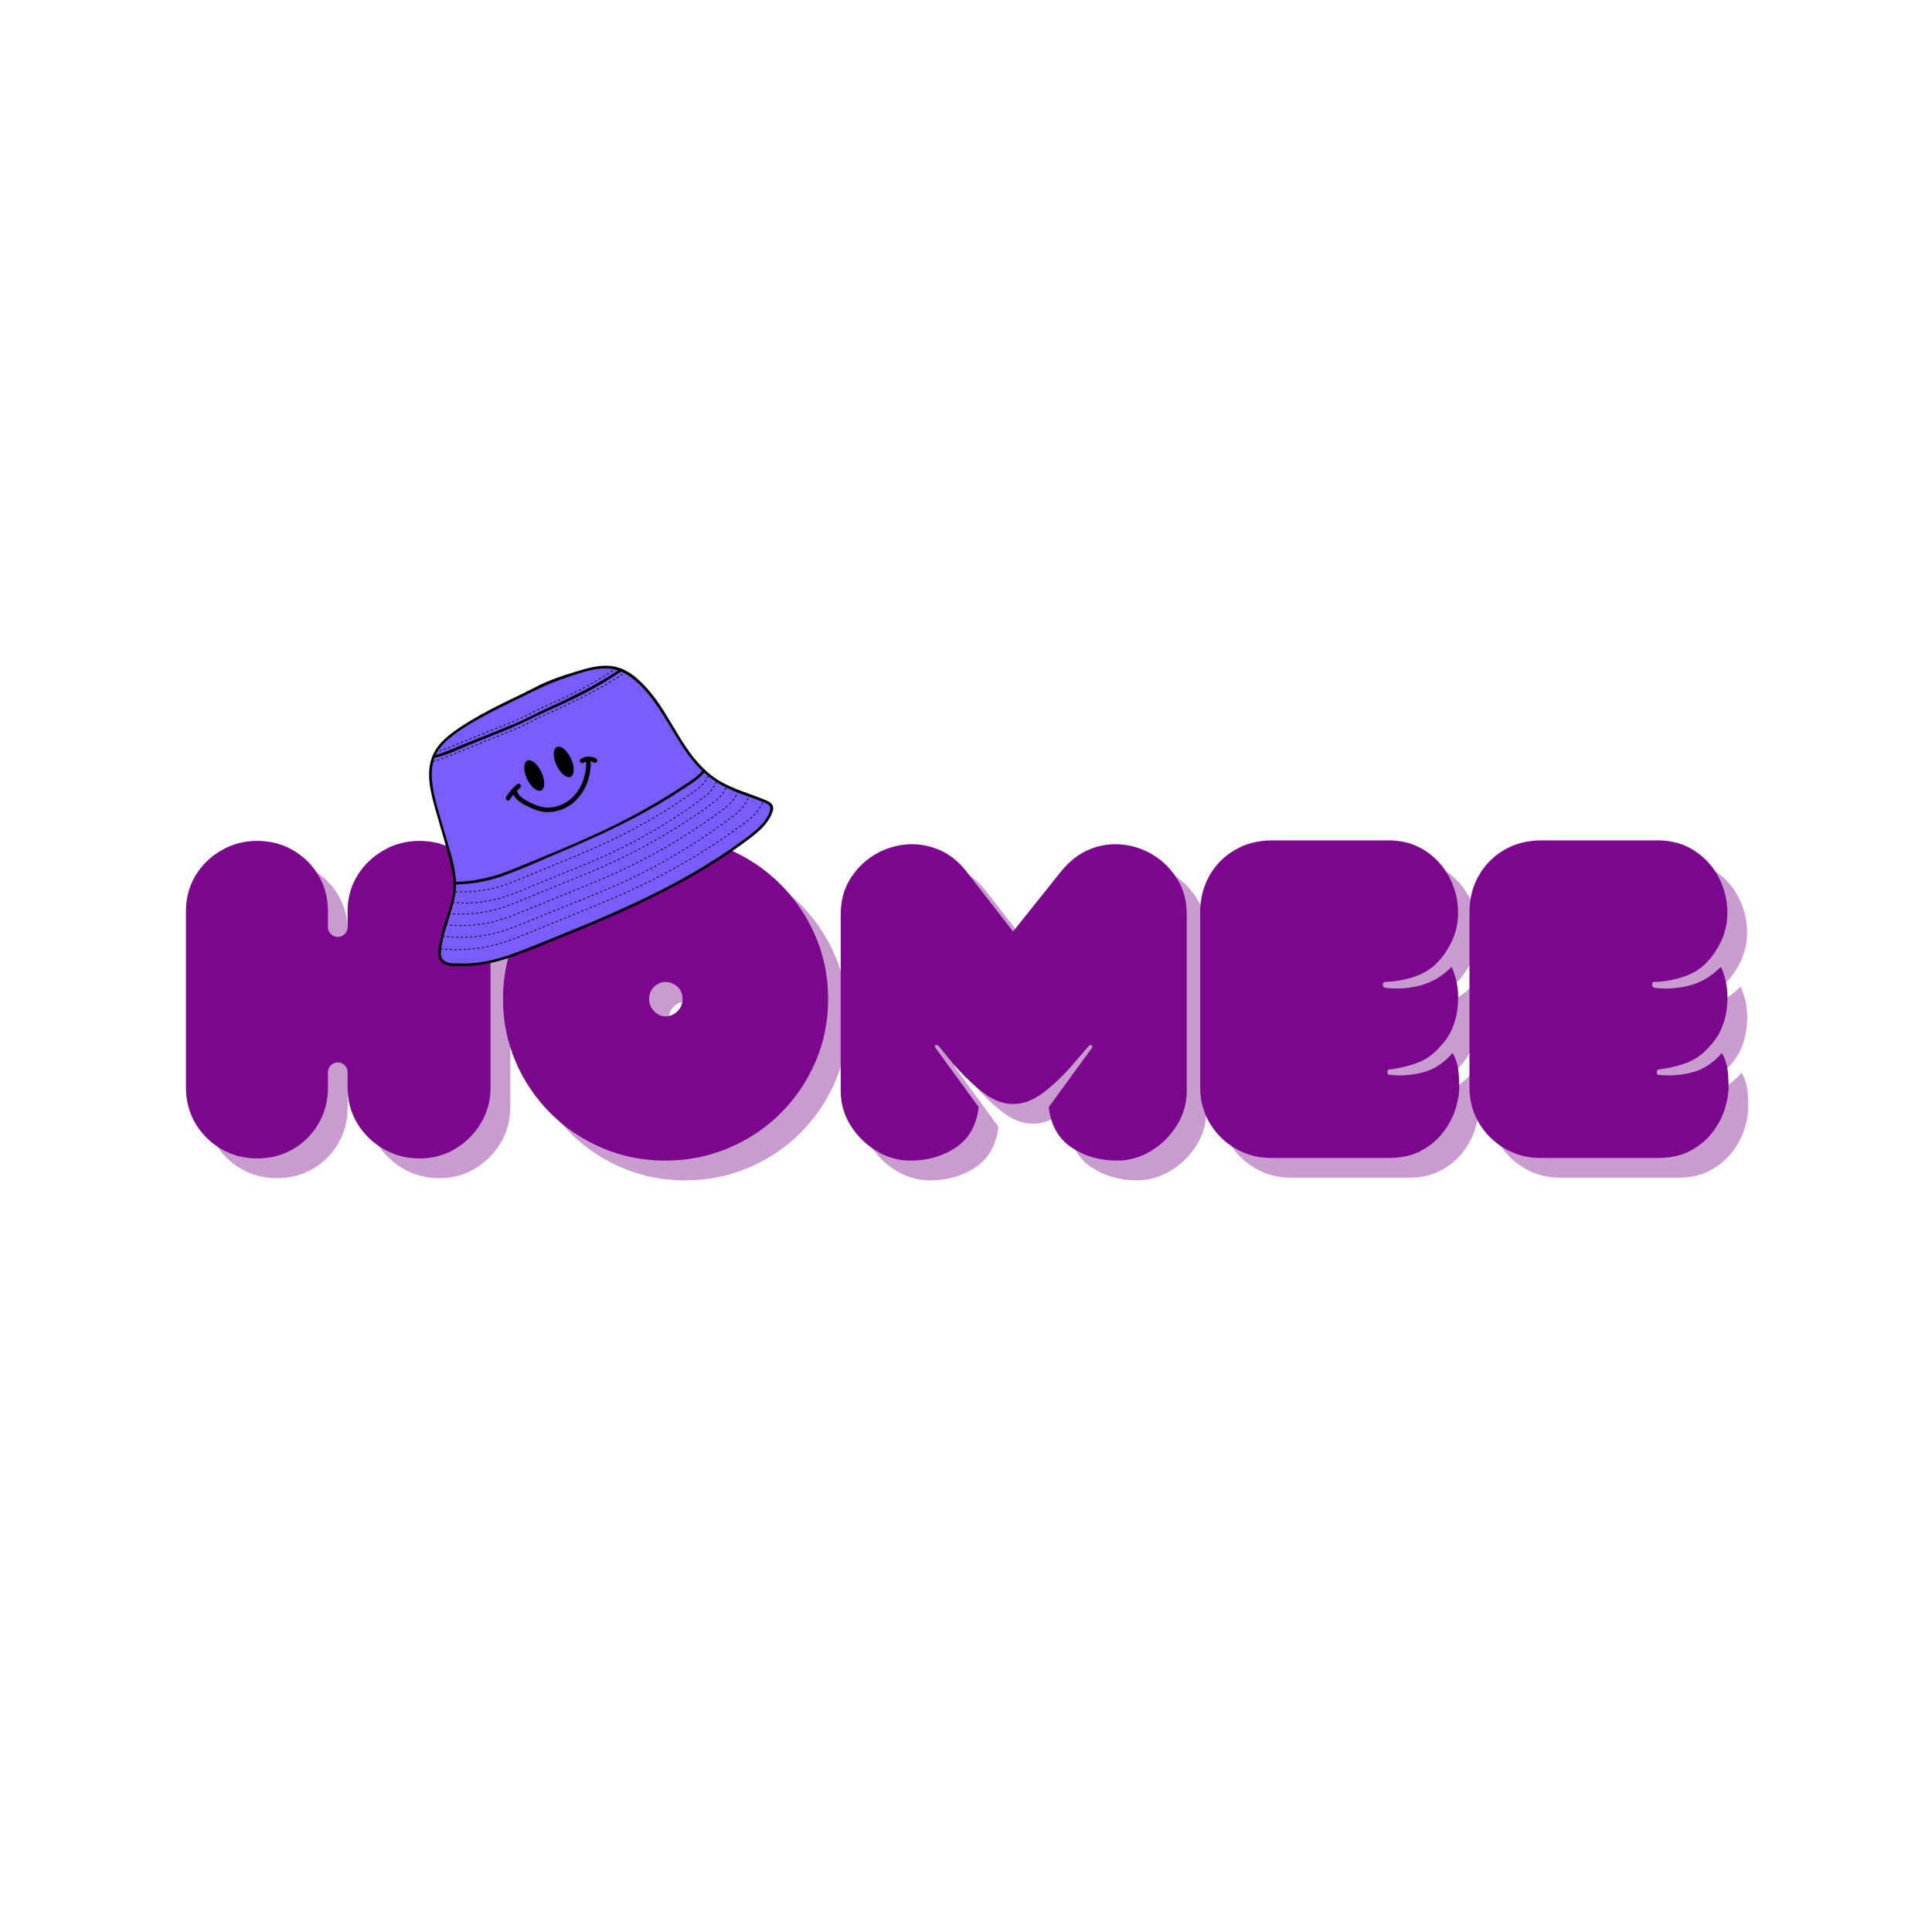 <svg xmlns="http://www.w3.org/2000/svg" xmlns:xlink="http://www.w3.org/1999/xlink" width="500" zoomAndPan="magnify" viewBox="0 0 375 375" height="500" preserveAspectRatio="xMidYMid meet" version="1.2"><defs><clipPath id="967e308672"><path d="M 83 129 L 150 129 L 150 188 L 83 188 Z M 83 129 "/></clipPath><clipPath id="7e96280577"><path d="M 67.988 149.84 L 134.035 119.332 L 153.848 162.227 L 87.805 192.734 Z M 67.988 149.84 "/></clipPath><clipPath id="1b0193fc14"><path d="M 67.988 149.84 L 134.035 119.332 L 153.848 162.227 L 87.805 192.734 Z M 67.988 149.84 "/></clipPath><clipPath id="f852ae50c2"><path d="M 83 129 L 151 129 L 151 188 L 83 188 Z M 83 129 "/></clipPath><clipPath id="6e0943339a"><path d="M 67.988 149.84 L 134.035 119.332 L 153.848 162.227 L 87.805 192.734 Z M 67.988 149.84 "/></clipPath><clipPath id="48539772a4"><path d="M 67.988 149.84 L 134.035 119.332 L 153.848 162.227 L 87.805 192.734 Z M 67.988 149.84 "/></clipPath><clipPath id="2be24d60c3"><path d="M 88 149 L 137 149 L 137 172 L 88 172 Z M 88 149 "/></clipPath><clipPath id="537017eb01"><path d="M 67.988 149.84 L 134.035 119.332 L 153.848 162.227 L 87.805 192.734 Z M 67.988 149.84 "/></clipPath><clipPath id="e443b54d3e"><path d="M 67.988 149.84 L 134.035 119.332 L 153.848 162.227 L 87.805 192.734 Z M 67.988 149.84 "/></clipPath><clipPath id="1345ff7d9d"><path d="M 84 129 L 121 129 L 121 148 L 84 148 Z M 84 129 "/></clipPath><clipPath id="4c07492514"><path d="M 67.988 149.84 L 134.035 119.332 L 153.848 162.227 L 87.805 192.734 Z M 67.988 149.84 "/></clipPath><clipPath id="3444e1edfd"><path d="M 67.988 149.84 L 134.035 119.332 L 153.848 162.227 L 87.805 192.734 Z M 67.988 149.84 "/></clipPath><clipPath id="27f03f777f"><path d="M 85 155 L 149 155 L 149 185 L 85 185 Z M 85 155 "/></clipPath><clipPath id="1a5b506c00"><path d="M 67.988 149.84 L 134.035 119.332 L 153.848 162.227 L 87.805 192.734 Z M 67.988 149.84 "/></clipPath><clipPath id="ed40898400"><path d="M 67.988 149.84 L 134.035 119.332 L 153.848 162.227 L 87.805 192.734 Z M 67.988 149.84 "/></clipPath><clipPath id="e6d63adbe4"><path d="M 85 154 L 146 154 L 146 183 L 85 183 Z M 85 154 "/></clipPath><clipPath id="64e18aded5"><path d="M 67.988 149.84 L 134.035 119.332 L 153.848 162.227 L 87.805 192.734 Z M 67.988 149.84 "/></clipPath><clipPath id="1c9673ab7d"><path d="M 67.988 149.84 L 134.035 119.332 L 153.848 162.227 L 87.805 192.734 Z M 67.988 149.84 "/></clipPath><clipPath id="1e68671840"><path d="M 86 153 L 144 153 L 144 180 L 86 180 Z M 86 153 "/></clipPath><clipPath id="8a5acef2d8"><path d="M 67.988 149.84 L 134.035 119.332 L 153.848 162.227 L 87.805 192.734 Z M 67.988 149.84 "/></clipPath><clipPath id="a4d4e37a8f"><path d="M 67.988 149.84 L 134.035 119.332 L 153.848 162.227 L 87.805 192.734 Z M 67.988 149.84 "/></clipPath><clipPath id="fc8f5928c6"><path d="M 87 152 L 142 152 L 142 178 L 87 178 Z M 87 152 "/></clipPath><clipPath id="d055bd3352"><path d="M 67.988 149.84 L 134.035 119.332 L 153.848 162.227 L 87.805 192.734 Z M 67.988 149.84 "/></clipPath><clipPath id="3e0eef92be"><path d="M 67.988 149.84 L 134.035 119.332 L 153.848 162.227 L 87.805 192.734 Z M 67.988 149.84 "/></clipPath><clipPath id="786348843c"><path d="M 87 151 L 140 151 L 140 176 L 87 176 Z M 87 151 "/></clipPath><clipPath id="22ff84cab0"><path d="M 67.988 149.84 L 134.035 119.332 L 153.848 162.227 L 87.805 192.734 Z M 67.988 149.84 "/></clipPath><clipPath id="4c3a9d2d77"><path d="M 67.988 149.84 L 134.035 119.332 L 153.848 162.227 L 87.805 192.734 Z M 67.988 149.84 "/></clipPath><clipPath id="720db9ea9b"><path d="M 88 150 L 138 150 L 138 174 L 88 174 Z M 88 150 "/></clipPath><clipPath id="bd89d47a8c"><path d="M 67.988 149.84 L 134.035 119.332 L 153.848 162.227 L 87.805 192.734 Z M 67.988 149.84 "/></clipPath><clipPath id="0eeb3162f4"><path d="M 67.988 149.84 L 134.035 119.332 L 153.848 162.227 L 87.805 192.734 Z M 67.988 149.84 "/></clipPath><clipPath id="3452f1700c"><path d="M 83 130 L 122 130 L 122 148 L 83 148 Z M 83 130 "/></clipPath><clipPath id="4973831857"><path d="M 67.988 149.84 L 134.035 119.332 L 153.848 162.227 L 87.805 192.734 Z M 67.988 149.84 "/></clipPath><clipPath id="f49499647f"><path d="M 67.988 149.84 L 134.035 119.332 L 153.848 162.227 L 87.805 192.734 Z M 67.988 149.84 "/></clipPath><clipPath id="dafb8353ff"><path d="M 84 129 L 120 129 L 120 147 L 84 147 Z M 84 129 "/></clipPath><clipPath id="413a0ed2c7"><path d="M 67.988 149.84 L 134.035 119.332 L 153.848 162.227 L 87.805 192.734 Z M 67.988 149.84 "/></clipPath><clipPath id="ab493f5fd3"><path d="M 67.988 149.84 L 134.035 119.332 L 153.848 162.227 L 87.805 192.734 Z M 67.988 149.84 "/></clipPath><clipPath id="aa0bd9d61b"><path d="M 101 147 L 106 147 L 106 154 L 101 154 Z M 101 147 "/></clipPath><clipPath id="a6c4cf7e3b"><path d="M 67.988 149.84 L 134.035 119.332 L 153.848 162.227 L 87.805 192.734 Z M 67.988 149.84 "/></clipPath><clipPath id="13274ff6fc"><path d="M 67.988 149.84 L 134.035 119.332 L 153.848 162.227 L 87.805 192.734 Z M 67.988 149.84 "/></clipPath><clipPath id="f5b40c72b9"><path d="M 107 144 L 112 144 L 112 151 L 107 151 Z M 107 144 "/></clipPath><clipPath id="7186535a15"><path d="M 67.988 149.84 L 134.035 119.332 L 153.848 162.227 L 87.805 192.734 Z M 67.988 149.84 "/></clipPath><clipPath id="bfbff0c06d"><path d="M 67.988 149.84 L 134.035 119.332 L 153.848 162.227 L 87.805 192.734 Z M 67.988 149.84 "/></clipPath><clipPath id="95a80a8c23"><path d="M 99 146 L 115 146 L 115 158 L 99 158 Z M 99 146 "/></clipPath><clipPath id="1dc9bee090"><path d="M 67.988 149.84 L 134.035 119.332 L 153.848 162.227 L 87.805 192.734 Z M 67.988 149.84 "/></clipPath><clipPath id="eb5a7c5749"><path d="M 67.988 149.84 L 134.035 119.332 L 153.848 162.227 L 87.805 192.734 Z M 67.988 149.84 "/></clipPath><clipPath id="91b9dc5386"><path d="M 112 146 L 116 146 L 116 149 L 112 149 Z M 112 146 "/></clipPath><clipPath id="186864e48f"><path d="M 67.988 149.84 L 134.035 119.332 L 153.848 162.227 L 87.805 192.734 Z M 67.988 149.84 "/></clipPath><clipPath id="e8ff99cd00"><path d="M 67.988 149.84 L 134.035 119.332 L 153.848 162.227 L 87.805 192.734 Z M 67.988 149.84 "/></clipPath><clipPath id="5830f566ad"><path d="M 98 152 L 102 152 L 102 156 L 98 156 Z M 98 152 "/></clipPath><clipPath id="731ea4df16"><path d="M 67.988 149.84 L 134.035 119.332 L 153.848 162.227 L 87.805 192.734 Z M 67.988 149.84 "/></clipPath><clipPath id="3e60bb1331"><path d="M 67.988 149.84 L 134.035 119.332 L 153.848 162.227 L 87.805 192.734 Z M 67.988 149.84 "/></clipPath></defs><g id="56a1bcf4c6"><g style="fill:#7a078c;fill-opacity:0.4;"><g transform="translate(39.924, 228.59)"><path style="stroke:none" d="M 45.344 0.094 C 42.789 0.094 40.445 -0.523 38.312 -1.766 C 36.176 -3.016 34.484 -4.676 33.234 -6.75 C 31.992 -8.832 31.375 -11.148 31.375 -13.703 L 31.375 -16.641 C 31.375 -17.16 31.188 -17.609 30.812 -17.984 C 30.438 -18.359 29.988 -18.547 29.469 -18.547 C 28.945 -18.547 28.5 -18.359 28.125 -17.984 C 27.75 -17.609 27.562 -17.16 27.562 -16.641 L 27.562 -13.703 C 27.562 -11.098 26.953 -8.754 25.734 -6.672 C 24.523 -4.586 22.879 -2.938 20.797 -1.719 C 18.723 -0.508 16.383 0.094 13.781 0.094 C 11.301 0.094 9.004 -0.508 6.891 -1.719 C 4.785 -2.938 3.109 -4.586 1.859 -6.672 C 0.617 -8.754 0 -11.098 0 -13.703 L 0 -47.844 C 0 -50.445 0.617 -52.773 1.859 -54.828 C 3.109 -56.879 4.785 -58.508 6.891 -59.719 C 9.004 -60.938 11.301 -61.547 13.781 -61.547 C 16.383 -61.547 18.723 -60.938 20.797 -59.719 C 22.879 -58.508 24.523 -56.879 25.734 -54.828 C 26.953 -52.773 27.562 -50.445 27.562 -47.844 L 27.562 -44.734 C 27.562 -44.266 27.75 -43.844 28.125 -43.469 C 28.5 -43.094 28.945 -42.906 29.469 -42.906 C 29.988 -42.906 30.438 -43.094 30.812 -43.469 C 31.188 -43.844 31.375 -44.266 31.375 -44.734 L 31.375 -47.844 C 31.375 -50.395 31.992 -52.695 33.234 -54.75 C 34.484 -56.801 36.176 -58.445 38.312 -59.688 C 40.445 -60.926 42.789 -61.547 45.344 -61.547 C 47.883 -61.547 50.191 -60.926 52.266 -59.688 C 54.348 -58.445 56.008 -56.801 57.25 -54.75 C 58.5 -52.695 59.125 -50.395 59.125 -47.844 L 59.125 -13.703 C 59.125 -11.148 58.5 -8.832 57.25 -6.75 C 56.008 -4.676 54.348 -3.016 52.266 -1.766 C 50.191 -0.523 47.883 0.094 45.344 0.094 Z M 45.344 0.094 "/></g></g><g style="fill:#7a078c;fill-opacity:0.4;"><g transform="translate(101.73, 228.59)"><path style="stroke:none" d="M 31.203 -62.422 C 35.535 -62.422 39.625 -61.594 43.469 -59.938 C 47.312 -58.289 50.676 -56.023 53.562 -53.141 C 56.457 -50.254 58.727 -46.898 60.375 -43.078 C 62.02 -39.266 62.844 -35.191 62.844 -30.859 C 62.844 -26.523 62.02 -22.453 60.375 -18.641 C 58.727 -14.828 56.457 -11.488 53.562 -8.625 C 50.676 -5.758 47.312 -3.52 43.469 -1.906 C 39.625 -0.289 35.535 0.516 31.203 0.516 C 26.93 0.516 22.883 -0.289 19.062 -1.906 C 15.25 -3.52 11.898 -5.758 9.016 -8.625 C 6.129 -11.488 3.859 -14.828 2.203 -18.641 C 0.555 -22.453 -0.266 -26.523 -0.266 -30.859 C -0.266 -35.191 0.555 -39.266 2.203 -43.078 C 3.859 -46.898 6.129 -50.254 9.016 -53.141 C 11.898 -56.023 15.25 -58.289 19.062 -59.938 C 22.883 -61.594 26.93 -62.422 31.203 -62.422 Z M 31.203 -34.156 C 30.453 -34.156 29.742 -33.848 29.078 -33.234 C 28.422 -32.629 28.094 -31.836 28.094 -30.859 C 28.094 -29.93 28.422 -29.133 29.078 -28.469 C 29.742 -27.812 30.453 -27.484 31.203 -27.484 C 32.129 -27.484 32.926 -27.812 33.594 -28.469 C 34.258 -29.133 34.594 -29.93 34.594 -30.859 C 34.594 -31.836 34.258 -32.629 33.594 -33.234 C 32.926 -33.848 32.129 -34.156 31.203 -34.156 Z M 31.203 -34.156 "/></g></g><g style="fill:#7a078c;fill-opacity:0.4;"><g transform="translate(166.916, 228.59)"><path style="stroke:none" d="M 45.422 -18.469 C 43.629 -16.32 41.691 -14.441 39.609 -12.828 C 37.535 -11.211 35.488 -10.43 33.469 -10.484 C 31.5 -10.484 29.516 -11.273 27.516 -12.859 C 25.523 -14.453 23.609 -16.32 21.766 -18.469 L 19.078 -21.766 C 18.898 -21.93 18.707 -21.973 18.5 -21.891 C 18.301 -21.805 18.289 -21.645 18.469 -21.406 L 26.875 -9.875 C 26.469 -6.352 24.992 -3.738 22.453 -2.031 C 19.91 -0.332 16.961 0.516 13.609 0.516 C 11.297 0.516 9.113 -0.102 7.062 -1.344 C 5.008 -2.582 3.332 -4.227 2.031 -6.281 C 0.738 -8.332 0.094 -10.602 0.094 -13.094 L 0.094 -47.25 C 0.094 -49.789 0.664 -52.023 1.812 -53.953 C 2.969 -55.891 4.473 -57.453 6.328 -58.641 C 8.18 -59.828 10.203 -60.551 12.391 -60.812 C 14.586 -61.07 16.754 -60.781 18.891 -59.938 C 21.035 -59.102 22.914 -57.645 24.531 -55.562 L 33.547 -43.953 L 42.828 -55.562 C 44.504 -57.645 46.395 -59.102 48.5 -59.938 C 50.613 -60.781 52.766 -61.07 54.953 -60.812 C 57.148 -60.551 59.172 -59.828 61.016 -58.641 C 62.867 -57.453 64.375 -55.891 65.531 -53.953 C 66.688 -52.023 67.266 -49.789 67.266 -47.25 L 67.266 -13.094 C 67.266 -10.602 66.613 -8.332 65.312 -6.281 C 64.02 -4.227 62.348 -2.582 60.297 -1.344 C 58.242 -0.102 56.062 0.516 53.75 0.516 C 50.395 0.516 47.445 -0.332 44.906 -2.031 C 42.363 -3.738 40.891 -6.352 40.484 -9.875 L 48.891 -21.406 C 49.004 -21.582 48.973 -21.727 48.797 -21.844 C 48.629 -21.957 48.457 -21.93 48.281 -21.766 Z M 45.422 -18.469 "/></g></g><g style="fill:#7a078c;fill-opacity:0.4;"><g transform="translate(236.783, 228.59)"><path style="stroke:none" d="M 0 -47.672 C 0 -50.273 0.586 -52.629 1.766 -54.734 C 2.953 -56.848 4.598 -58.523 6.703 -59.766 C 8.816 -61.016 11.234 -61.641 13.953 -61.641 L 36.578 -61.641 C 39.297 -61.641 41.68 -60.957 43.734 -59.594 C 45.785 -58.238 47.359 -56.477 48.453 -54.312 C 49.555 -52.145 50.094 -49.832 50.062 -47.375 C 50.031 -44.914 49.32 -42.586 47.938 -40.391 C 46.551 -38.141 44.848 -36.566 42.828 -35.672 C 40.805 -34.773 38.492 -34.27 35.891 -34.156 C 35.598 -34.156 35.453 -33.992 35.453 -33.672 C 35.453 -33.359 35.598 -33.145 35.891 -33.031 C 38.254 -32.738 40.562 -32.895 42.812 -33.5 C 45.07 -34.113 47.07 -35.316 48.812 -37.109 C 49.957 -34.555 50.328 -31.789 49.922 -28.812 C 49.523 -25.844 48.375 -23.406 46.469 -21.5 C 45.195 -20.051 43.723 -19.023 42.047 -18.422 C 40.367 -17.816 38.602 -17.398 36.75 -17.172 C 36.469 -17.172 36.328 -16.992 36.328 -16.641 C 36.328 -16.297 36.469 -16.125 36.75 -16.125 C 39.008 -15.895 41.207 -16.066 43.344 -16.641 C 45.477 -17.223 47.359 -18.469 48.984 -20.375 C 49.441 -19.625 49.77 -18.785 49.969 -17.859 C 50.176 -16.93 50.281 -15.547 50.281 -13.703 C 50.281 -12.367 50.02 -10.906 49.5 -9.312 C 48.977 -7.727 48.156 -6.227 47.031 -4.812 C 45.906 -3.395 44.488 -2.238 42.781 -1.344 C 41.07 -0.445 39.004 0 36.578 0 L 13.781 0 C 11.238 0 8.91 -0.617 6.797 -1.859 C 4.691 -3.109 3.031 -4.77 1.812 -6.844 C 0.602 -8.926 0 -11.211 0 -13.703 Z M 0 -47.672 "/></g></g><g style="fill:#7a078c;fill-opacity:0.4;"><g transform="translate(289.053, 228.59)"><path style="stroke:none" d="M 0 -47.672 C 0 -50.273 0.586 -52.629 1.766 -54.734 C 2.953 -56.848 4.598 -58.523 6.703 -59.766 C 8.816 -61.016 11.234 -61.641 13.953 -61.641 L 36.578 -61.641 C 39.297 -61.641 41.68 -60.957 43.734 -59.594 C 45.785 -58.238 47.359 -56.477 48.453 -54.312 C 49.555 -52.145 50.094 -49.832 50.062 -47.375 C 50.031 -44.914 49.32 -42.586 47.938 -40.391 C 46.551 -38.141 44.848 -36.566 42.828 -35.672 C 40.805 -34.773 38.492 -34.27 35.891 -34.156 C 35.598 -34.156 35.453 -33.992 35.453 -33.672 C 35.453 -33.359 35.598 -33.145 35.891 -33.031 C 38.254 -32.738 40.562 -32.895 42.812 -33.5 C 45.07 -34.113 47.07 -35.316 48.812 -37.109 C 49.957 -34.555 50.328 -31.789 49.922 -28.812 C 49.523 -25.844 48.375 -23.406 46.469 -21.5 C 45.195 -20.051 43.723 -19.023 42.047 -18.422 C 40.367 -17.816 38.602 -17.398 36.75 -17.172 C 36.469 -17.172 36.328 -16.992 36.328 -16.641 C 36.328 -16.297 36.469 -16.125 36.75 -16.125 C 39.008 -15.895 41.207 -16.066 43.344 -16.641 C 45.477 -17.223 47.359 -18.469 48.984 -20.375 C 49.441 -19.625 49.77 -18.785 49.969 -17.859 C 50.176 -16.93 50.281 -15.547 50.281 -13.703 C 50.281 -12.367 50.02 -10.906 49.5 -9.312 C 48.977 -7.727 48.156 -6.227 47.031 -4.812 C 45.906 -3.395 44.488 -2.238 42.781 -1.344 C 41.07 -0.445 39.004 0 36.578 0 L 13.781 0 C 11.238 0 8.91 -0.617 6.797 -1.859 C 4.691 -3.109 3.031 -4.77 1.812 -6.844 C 0.602 -8.926 0 -11.211 0 -13.703 Z M 0 -47.672 "/></g></g><g style="fill:#7a078c;fill-opacity:1;"><g transform="translate(36.093, 224.759)"><path style="stroke:none" d="M 45.344 0.094 C 42.789 0.094 40.445 -0.523 38.312 -1.766 C 36.176 -3.016 34.484 -4.676 33.234 -6.75 C 31.992 -8.832 31.375 -11.148 31.375 -13.703 L 31.375 -16.641 C 31.375 -17.16 31.188 -17.609 30.812 -17.984 C 30.438 -18.359 29.988 -18.547 29.469 -18.547 C 28.945 -18.547 28.5 -18.359 28.125 -17.984 C 27.75 -17.609 27.562 -17.16 27.562 -16.641 L 27.562 -13.703 C 27.562 -11.098 26.953 -8.754 25.734 -6.672 C 24.523 -4.586 22.879 -2.938 20.797 -1.719 C 18.723 -0.508 16.383 0.094 13.781 0.094 C 11.301 0.094 9.004 -0.508 6.891 -1.719 C 4.785 -2.938 3.109 -4.586 1.859 -6.672 C 0.617 -8.754 0 -11.098 0 -13.703 L 0 -47.844 C 0 -50.445 0.617 -52.773 1.859 -54.828 C 3.109 -56.879 4.785 -58.508 6.891 -59.719 C 9.004 -60.938 11.301 -61.547 13.781 -61.547 C 16.383 -61.547 18.723 -60.938 20.797 -59.719 C 22.879 -58.508 24.523 -56.879 25.734 -54.828 C 26.953 -52.773 27.562 -50.445 27.562 -47.844 L 27.562 -44.734 C 27.562 -44.266 27.75 -43.844 28.125 -43.469 C 28.5 -43.094 28.945 -42.906 29.469 -42.906 C 29.988 -42.906 30.438 -43.094 30.812 -43.469 C 31.188 -43.844 31.375 -44.266 31.375 -44.734 L 31.375 -47.844 C 31.375 -50.395 31.992 -52.695 33.234 -54.75 C 34.484 -56.801 36.176 -58.445 38.312 -59.688 C 40.445 -60.926 42.789 -61.547 45.344 -61.547 C 47.883 -61.547 50.191 -60.926 52.266 -59.688 C 54.348 -58.445 56.008 -56.801 57.25 -54.75 C 58.5 -52.695 59.125 -50.395 59.125 -47.844 L 59.125 -13.703 C 59.125 -11.148 58.5 -8.832 57.25 -6.75 C 56.008 -4.676 54.348 -3.016 52.266 -1.766 C 50.191 -0.523 47.883 0.094 45.344 0.094 Z M 45.344 0.094 "/></g></g><g style="fill:#7a078c;fill-opacity:1;"><g transform="translate(97.898, 224.759)"><path style="stroke:none" d="M 31.203 -62.422 C 35.535 -62.422 39.625 -61.594 43.469 -59.938 C 47.312 -58.289 50.676 -56.023 53.562 -53.141 C 56.457 -50.254 58.727 -46.898 60.375 -43.078 C 62.02 -39.266 62.844 -35.191 62.844 -30.859 C 62.844 -26.523 62.02 -22.453 60.375 -18.641 C 58.727 -14.828 56.457 -11.488 53.562 -8.625 C 50.676 -5.758 47.312 -3.52 43.469 -1.906 C 39.625 -0.289 35.535 0.516 31.203 0.516 C 26.93 0.516 22.883 -0.289 19.062 -1.906 C 15.25 -3.52 11.898 -5.758 9.016 -8.625 C 6.129 -11.488 3.859 -14.828 2.203 -18.641 C 0.555 -22.453 -0.266 -26.523 -0.266 -30.859 C -0.266 -35.191 0.555 -39.266 2.203 -43.078 C 3.859 -46.898 6.129 -50.254 9.016 -53.141 C 11.898 -56.023 15.25 -58.289 19.062 -59.938 C 22.883 -61.594 26.93 -62.422 31.203 -62.422 Z M 31.203 -34.156 C 30.453 -34.156 29.742 -33.848 29.078 -33.234 C 28.422 -32.629 28.094 -31.836 28.094 -30.859 C 28.094 -29.93 28.422 -29.133 29.078 -28.469 C 29.742 -27.812 30.453 -27.484 31.203 -27.484 C 32.129 -27.484 32.926 -27.812 33.594 -28.469 C 34.258 -29.133 34.594 -29.93 34.594 -30.859 C 34.594 -31.836 34.258 -32.629 33.594 -33.234 C 32.926 -33.848 32.129 -34.156 31.203 -34.156 Z M 31.203 -34.156 "/></g></g><g style="fill:#7a078c;fill-opacity:1;"><g transform="translate(163.085, 224.759)"><path style="stroke:none" d="M 45.422 -18.469 C 43.629 -16.32 41.691 -14.441 39.609 -12.828 C 37.535 -11.211 35.488 -10.43 33.469 -10.484 C 31.5 -10.484 29.516 -11.273 27.516 -12.859 C 25.523 -14.453 23.609 -16.32 21.766 -18.469 L 19.078 -21.766 C 18.898 -21.93 18.707 -21.973 18.5 -21.891 C 18.301 -21.805 18.289 -21.645 18.469 -21.406 L 26.875 -9.875 C 26.469 -6.352 24.992 -3.738 22.453 -2.031 C 19.91 -0.332 16.961 0.516 13.609 0.516 C 11.297 0.516 9.113 -0.102 7.062 -1.344 C 5.008 -2.582 3.332 -4.227 2.031 -6.281 C 0.738 -8.332 0.094 -10.602 0.094 -13.094 L 0.094 -47.25 C 0.094 -49.789 0.664 -52.023 1.812 -53.953 C 2.969 -55.891 4.473 -57.453 6.328 -58.641 C 8.18 -59.828 10.203 -60.551 12.391 -60.812 C 14.586 -61.07 16.754 -60.781 18.891 -59.938 C 21.035 -59.102 22.914 -57.645 24.531 -55.562 L 33.547 -43.953 L 42.828 -55.562 C 44.504 -57.645 46.395 -59.102 48.5 -59.938 C 50.613 -60.781 52.766 -61.07 54.953 -60.812 C 57.148 -60.551 59.172 -59.828 61.016 -58.641 C 62.867 -57.453 64.375 -55.891 65.531 -53.953 C 66.688 -52.023 67.266 -49.789 67.266 -47.25 L 67.266 -13.094 C 67.266 -10.602 66.613 -8.332 65.312 -6.281 C 64.02 -4.227 62.348 -2.582 60.297 -1.344 C 58.242 -0.102 56.062 0.516 53.75 0.516 C 50.395 0.516 47.445 -0.332 44.906 -2.031 C 42.363 -3.738 40.891 -6.352 40.484 -9.875 L 48.891 -21.406 C 49.004 -21.582 48.973 -21.727 48.797 -21.844 C 48.629 -21.957 48.457 -21.93 48.281 -21.766 Z M 45.422 -18.469 "/></g></g><g style="fill:#7a078c;fill-opacity:1;"><g transform="translate(232.952, 224.759)"><path style="stroke:none" d="M 0 -47.672 C 0 -50.273 0.586 -52.629 1.766 -54.734 C 2.953 -56.848 4.598 -58.523 6.703 -59.766 C 8.816 -61.016 11.234 -61.641 13.953 -61.641 L 36.578 -61.641 C 39.297 -61.641 41.68 -60.957 43.734 -59.594 C 45.785 -58.238 47.359 -56.477 48.453 -54.312 C 49.555 -52.145 50.094 -49.832 50.062 -47.375 C 50.031 -44.914 49.32 -42.586 47.938 -40.391 C 46.551 -38.141 44.848 -36.566 42.828 -35.672 C 40.805 -34.773 38.492 -34.27 35.891 -34.156 C 35.598 -34.156 35.453 -33.992 35.453 -33.672 C 35.453 -33.359 35.598 -33.145 35.891 -33.031 C 38.254 -32.738 40.562 -32.895 42.812 -33.5 C 45.07 -34.113 47.07 -35.316 48.812 -37.109 C 49.957 -34.555 50.328 -31.789 49.922 -28.812 C 49.523 -25.844 48.375 -23.406 46.469 -21.5 C 45.195 -20.051 43.723 -19.023 42.047 -18.422 C 40.367 -17.816 38.602 -17.398 36.75 -17.172 C 36.469 -17.172 36.328 -16.992 36.328 -16.641 C 36.328 -16.297 36.469 -16.125 36.75 -16.125 C 39.008 -15.895 41.207 -16.066 43.344 -16.641 C 45.477 -17.223 47.359 -18.469 48.984 -20.375 C 49.441 -19.625 49.77 -18.785 49.969 -17.859 C 50.176 -16.93 50.281 -15.547 50.281 -13.703 C 50.281 -12.367 50.02 -10.906 49.5 -9.312 C 48.977 -7.727 48.156 -6.227 47.031 -4.812 C 45.906 -3.395 44.488 -2.238 42.781 -1.344 C 41.07 -0.445 39.004 0 36.578 0 L 13.781 0 C 11.238 0 8.91 -0.617 6.797 -1.859 C 4.691 -3.109 3.031 -4.77 1.812 -6.844 C 0.602 -8.926 0 -11.211 0 -13.703 Z M 0 -47.672 "/></g></g><g style="fill:#7a078c;fill-opacity:1;"><g transform="translate(285.222, 224.759)"><path style="stroke:none" d="M 0 -47.672 C 0 -50.273 0.586 -52.629 1.766 -54.734 C 2.953 -56.848 4.598 -58.523 6.703 -59.766 C 8.816 -61.016 11.234 -61.641 13.953 -61.641 L 36.578 -61.641 C 39.297 -61.641 41.68 -60.957 43.734 -59.594 C 45.785 -58.238 47.359 -56.477 48.453 -54.312 C 49.555 -52.145 50.094 -49.832 50.062 -47.375 C 50.031 -44.914 49.32 -42.586 47.938 -40.391 C 46.551 -38.141 44.848 -36.566 42.828 -35.672 C 40.805 -34.773 38.492 -34.27 35.891 -34.156 C 35.598 -34.156 35.453 -33.992 35.453 -33.672 C 35.453 -33.359 35.598 -33.145 35.891 -33.031 C 38.254 -32.738 40.562 -32.895 42.812 -33.5 C 45.07 -34.113 47.07 -35.316 48.812 -37.109 C 49.957 -34.555 50.328 -31.789 49.922 -28.812 C 49.523 -25.844 48.375 -23.406 46.469 -21.5 C 45.195 -20.051 43.723 -19.023 42.047 -18.422 C 40.367 -17.816 38.602 -17.398 36.75 -17.172 C 36.469 -17.172 36.328 -16.992 36.328 -16.641 C 36.328 -16.297 36.469 -16.125 36.75 -16.125 C 39.008 -15.895 41.207 -16.066 43.344 -16.641 C 45.477 -17.223 47.359 -18.469 48.984 -20.375 C 49.441 -19.625 49.77 -18.785 49.969 -17.859 C 50.176 -16.93 50.281 -15.547 50.281 -13.703 C 50.281 -12.367 50.02 -10.906 49.5 -9.312 C 48.977 -7.727 48.156 -6.227 47.031 -4.812 C 45.906 -3.395 44.488 -2.238 42.781 -1.344 C 41.07 -0.445 39.004 0 36.578 0 L 13.781 0 C 11.238 0 8.91 -0.617 6.797 -1.859 C 4.691 -3.109 3.031 -4.77 1.812 -6.844 C 0.602 -8.926 0 -11.211 0 -13.703 Z M 0 -47.672 "/></g></g><g clip-rule="nonzero" clip-path="url(#967e308672)"><g clip-rule="nonzero" clip-path="url(#7e96280577)"><g clip-rule="nonzero" clip-path="url(#1b0193fc14)"><path style=" stroke:none;fill-rule:nonzero;fill:#7a5cfa;fill-opacity:1;" d="M 89.172 187.242 C 87.699 187.355 85.773 187.184 85.379 185.758 C 85.266 185.355 85.32 184.926 85.371 184.516 C 85.617 182.711 86.012 180.938 86.555 179.195 C 87.168 177.23 87.973 175.305 88.203 173.262 C 88.52 170.477 87.754 167.695 87 165 L 84.773 157.078 C 83.828 153.707 82.891 150.043 84.184 146.789 C 84.996 144.75 86.652 143.312 88.449 142.055 C 93.801 138.309 98.785 136.312 105.492 132.91 C 107.25 132.016 112.191 130.473 114.098 129.965 C 119.004 128.664 121.555 130.008 124.414 132.758 C 127.273 135.508 129.195 139.129 131.266 142.512 C 133.336 145.895 135.652 149.273 138.969 151.453 C 141.969 153.422 145.551 154.258 148.844 155.688 C 149.227 155.855 149.641 156.062 149.789 156.453 C 149.906 156.754 149.832 157.09 149.738 157.402 C 148.992 159.703 146.992 161.332 145.059 162.781 C 132.941 171.84 119.574 177.438 104.836 183.344 C 99.676 185.41 94.777 187.484 89.199 187.254 "/></g></g></g><g clip-rule="nonzero" clip-path="url(#f852ae50c2)"><g clip-rule="nonzero" clip-path="url(#6e0943339a)"><g clip-rule="nonzero" clip-path="url(#48539772a4)"><path style=" stroke:none;fill-rule:nonzero;fill:#000000;fill-opacity:1;" d="M 89.125 186.984 C 87.711 187.082 85.488 186.961 85.574 185.043 C 85.645 183.297 86.148 181.473 86.641 179.809 C 87.535 176.758 88.758 173.945 88.477 170.691 C 88.195 167.398 87.027 164.164 86.133 161 C 85.273 157.934 84.164 154.812 83.863 151.621 C 83.719 150.102 83.809 148.539 84.34 147.094 C 84.906 145.551 85.996 144.312 87.254 143.285 C 89.621 141.336 92.371 139.793 95.078 138.367 C 97.871 136.891 100.734 135.566 103.559 134.168 C 105.805 133.047 108.121 132.094 110.512 131.312 C 112.746 130.59 115.105 129.73 117.484 129.734 C 119.73 129.73 121.637 130.68 123.312 132.117 C 128.426 136.5 130.602 143.184 134.945 148.203 C 136.977 150.551 139.43 152.305 142.305 153.473 C 143.727 154.07 145.199 154.562 146.652 155.105 C 147.352 155.367 148.07 155.617 148.746 155.941 C 149.453 156.27 149.672 156.801 149.406 157.543 C 149.254 157.957 149.062 158.352 148.832 158.727 C 148.023 160.043 146.836 161.078 145.629 162.02 C 144.289 163.062 142.902 164.047 141.5 165.008 C 138.625 166.977 135.645 168.793 132.598 170.488 C 126.516 173.867 120.172 176.738 113.762 179.426 C 110.43 180.824 107.074 182.168 103.723 183.516 C 100.633 184.754 97.52 185.992 94.234 186.613 C 92.574 186.93 90.902 187.059 89.211 187.004 C 88.879 186.992 88.824 187.508 89.16 187.52 C 92.586 187.637 95.914 186.91 99.133 185.812 C 102.598 184.629 105.98 183.176 109.371 181.797 C 116.297 178.977 123.188 176.039 129.816 172.57 C 132.98 170.918 136.082 169.141 139.094 167.215 C 140.637 166.227 142.156 165.199 143.648 164.125 C 145.004 163.156 146.383 162.184 147.586 161.027 C 148.609 160.043 149.547 158.867 149.973 157.492 C 150.445 155.965 149.199 155.535 148.004 155.055 C 144.812 153.781 141.406 152.898 138.582 150.871 C 132.617 146.59 130.461 139.113 125.727 133.762 C 124.188 132.02 122.301 130.277 120.031 129.574 C 117.766 128.871 115.387 129.312 113.152 129.961 C 110.82 130.637 108.473 131.359 106.23 132.293 C 104.828 132.879 103.488 133.629 102.121 134.293 C 100.598 135.039 99.066 135.773 97.543 136.523 C 94.684 137.938 91.867 139.445 89.215 141.219 C 86.648 142.934 84.223 144.902 83.527 148.059 C 82.871 151.012 83.66 154.059 84.453 156.902 C 85.465 160.512 86.609 164.113 87.457 167.766 C 87.855 169.473 88.125 171.234 87.969 172.988 C 87.809 174.742 87.191 176.449 86.629 178.129 C 86.07 179.77 85.637 181.441 85.32 183.145 C 85.102 184.375 84.664 185.949 85.816 186.855 C 86.746 187.586 88.098 187.582 89.215 187.504 C 89.551 187.48 89.461 186.965 89.129 186.988 Z M 89.125 186.984 "/></g></g></g><g clip-rule="nonzero" clip-path="url(#2be24d60c3)"><g clip-rule="nonzero" clip-path="url(#537017eb01)"><g clip-rule="nonzero" clip-path="url(#e443b54d3e)"><path style=" stroke:none;fill-rule:nonzero;fill:#000000;fill-opacity:1;" d="M 88.402 171.676 C 91.742 171.621 94.977 171.012 98.109 169.844 C 101.461 168.602 104.727 167.117 108.023 165.727 C 114.777 162.883 121.418 159.902 127.738 156.172 C 129.441 155.168 131.117 154.125 132.766 153.039 C 134.23 152.082 135.777 151.16 136.855 149.75 C 137.066 149.488 136.633 149.184 136.43 149.453 C 135.434 150.734 134.016 151.602 132.676 152.484 C 131.148 153.492 129.598 154.465 128.023 155.402 C 125.051 157.176 122.004 158.828 118.891 160.352 C 112.656 163.395 106.18 165.988 99.766 168.633 C 96.129 170.137 92.402 171.098 88.457 171.16 C 88.133 171.16 88.074 171.684 88.406 171.676 Z M 88.402 171.676 "/></g></g></g><g clip-rule="nonzero" clip-path="url(#1345ff7d9d)"><g clip-rule="nonzero" clip-path="url(#4c07492514)"><g clip-rule="nonzero" clip-path="url(#3444e1edfd)"><path style=" stroke:none;fill-rule:nonzero;fill:#000000;fill-opacity:1;" d="M 84.355 147.094 C 86.781 146.602 89.113 145.387 91.395 144.465 L 98.855 141.453 C 101.297 140.465 103.582 139.191 105.98 138.125 C 108.414 137.047 110.828 135.926 113.191 134.703 C 115.793 133.363 118.305 131.875 120.727 130.234 C 121 130.047 120.664 129.648 120.391 129.836 C 116.047 132.797 111.34 135.145 106.555 137.293 C 104.258 138.324 102.055 139.59 99.719 140.535 C 97.324 141.508 94.926 142.477 92.527 143.441 L 88.461 145.086 C 87.086 145.641 85.719 146.281 84.262 146.578 C 83.934 146.645 84.02 147.156 84.348 147.09 Z M 84.355 147.094 "/></g></g></g><g clip-rule="nonzero" clip-path="url(#27f03f777f)"><g clip-rule="nonzero" clip-path="url(#1a5b506c00)"><g clip-rule="nonzero" clip-path="url(#ed40898400)"><path style=" stroke:none;fill-rule:nonzero;fill:#000000;fill-opacity:1;" d="M 85.52 184.082 C 85.664 184.098 85.812 184.109 85.961 184.125 L 85.945 184.273 C 85.797 184.258 85.648 184.246 85.5 184.23 Z M 86.402 184.16 C 86.551 184.172 86.699 184.184 86.848 184.191 L 86.84 184.34 C 86.691 184.332 86.543 184.32 86.391 184.312 Z M 87.293 184.219 C 87.441 184.223 87.594 184.23 87.742 184.234 L 87.734 184.383 C 87.586 184.379 87.438 184.375 87.289 184.367 Z M 88.188 184.246 C 88.336 184.25 88.484 184.25 88.633 184.25 L 88.633 184.398 C 88.484 184.398 88.336 184.398 88.184 184.395 Z M 89.078 184.25 C 89.227 184.246 89.375 184.242 89.527 184.238 L 89.531 184.387 C 89.379 184.391 89.23 184.395 89.082 184.398 Z M 89.973 184.223 C 90.121 184.219 90.27 184.211 90.418 184.199 L 90.426 184.352 C 90.277 184.359 90.129 184.367 89.977 184.371 Z M 90.863 184.172 C 91.012 184.16 91.16 184.148 91.309 184.137 L 91.32 184.285 C 91.172 184.297 91.023 184.309 90.875 184.32 Z M 91.75 184.094 C 91.898 184.078 92.047 184.062 92.195 184.047 L 92.215 184.191 C 92.066 184.211 91.914 184.227 91.766 184.242 Z M 92.637 183.988 C 92.785 183.969 92.934 183.949 93.078 183.926 L 93.102 184.074 C 92.953 184.098 92.805 184.117 92.656 184.137 Z M 93.52 183.859 C 93.668 183.836 93.812 183.809 93.961 183.785 L 93.984 183.93 C 93.84 183.957 93.691 183.98 93.543 184.008 Z M 94.398 183.703 C 94.547 183.672 94.691 183.645 94.836 183.613 L 94.867 183.758 C 94.723 183.789 94.574 183.82 94.426 183.848 Z M 95.273 183.52 C 95.418 183.484 95.562 183.453 95.707 183.418 L 95.742 183.562 C 95.598 183.598 95.453 183.629 95.305 183.664 Z M 96.141 183.309 C 96.285 183.273 96.426 183.234 96.57 183.195 L 96.609 183.34 C 96.465 183.379 96.32 183.414 96.176 183.453 Z M 97 183.074 L 97.426 182.941 L 97.469 183.086 L 97.043 183.215 Z M 97.852 182.809 L 98.277 182.668 L 98.324 182.809 L 97.898 182.949 Z M 98.695 182.52 L 99.117 182.371 L 99.168 182.512 L 98.746 182.66 Z M 99.535 182.215 L 99.953 182.059 L 100.004 182.195 L 99.586 182.355 Z M 100.367 181.895 L 100.785 181.73 L 100.84 181.871 L 100.422 182.035 Z M 101.199 181.566 L 101.613 181.398 L 101.668 181.539 L 101.254 181.703 Z M 102.027 181.23 L 102.418 181.07 L 102.441 181.062 L 102.496 181.199 L 102.477 181.211 L 102.082 181.367 Z M 102.855 180.895 L 103.27 180.723 L 103.324 180.863 L 102.91 181.031 Z M 103.684 180.555 L 104.098 180.387 L 104.152 180.523 L 103.738 180.695 Z M 104.512 180.219 L 104.926 180.051 L 104.98 180.188 L 104.566 180.355 Z M 105.34 179.879 L 105.75 179.711 L 105.809 179.848 L 105.395 180.02 Z M 106.164 179.543 L 106.578 179.375 L 106.637 179.512 L 106.223 179.68 Z M 106.992 179.203 L 107.406 179.035 L 107.465 179.172 L 107.051 179.344 Z M 107.82 178.867 L 108.234 178.699 L 108.293 178.836 L 107.879 179.004 Z M 108.648 178.527 L 109.062 178.359 L 109.121 178.5 L 108.707 178.668 Z M 109.477 178.191 L 109.891 178.023 L 109.945 178.16 L 109.535 178.328 Z M 110.305 177.855 L 110.719 177.684 L 110.773 177.824 L 110.359 177.992 Z M 111.133 177.516 L 111.547 177.348 L 111.602 177.484 L 111.188 177.652 Z M 111.961 177.18 L 112.375 177.008 L 112.43 177.148 L 112.016 177.316 Z M 112.789 176.84 L 112.973 176.766 L 113.203 176.672 L 113.258 176.809 L 113.027 176.902 L 112.844 176.98 Z M 113.617 176.504 L 113.703 176.469 L 114.031 176.336 L 114.086 176.473 L 113.762 176.605 L 113.672 176.641 Z M 114.445 176.164 L 114.605 176.098 L 114.859 175.996 L 114.914 176.133 L 114.664 176.238 L 114.5 176.305 Z M 115.27 175.828 L 115.387 175.781 L 115.684 175.656 L 115.742 175.793 L 115.441 175.918 L 115.328 175.965 Z M 116.098 175.488 L 116.512 175.316 L 116.566 175.453 L 116.156 175.625 Z M 116.922 175.145 L 117.336 174.973 L 117.395 175.109 L 116.98 175.281 Z M 117.746 174.801 L 118.16 174.625 L 118.219 174.762 L 117.805 174.938 Z M 118.57 174.449 L 118.98 174.273 L 119.039 174.41 L 118.629 174.586 Z M 119.391 174.098 L 119.801 173.922 L 119.863 174.059 L 119.453 174.234 Z M 120.211 173.742 L 120.621 173.562 L 120.68 173.695 L 120.273 173.879 Z M 121.027 173.379 L 121.438 173.195 L 121.496 173.332 L 121.09 173.516 Z M 121.844 173.012 L 121.906 172.98 L 121.91 172.98 L 122.25 172.828 L 122.312 172.961 L 121.969 173.117 L 121.906 173.148 Z M 122.656 172.641 L 123.059 172.453 L 123.121 172.586 L 122.719 172.773 Z M 123.465 172.262 L 123.867 172.07 L 123.93 172.203 L 123.527 172.395 Z M 124.27 171.879 L 124.445 171.793 L 124.672 171.684 L 124.738 171.816 L 124.512 171.926 L 124.336 172.012 Z M 125.074 171.488 L 125.477 171.289 L 125.543 171.426 L 125.141 171.621 Z M 125.875 171.094 L 126.277 170.891 L 126.344 171.023 L 125.941 171.227 Z M 126.676 170.691 L 127.074 170.488 L 127.141 170.621 L 126.742 170.824 Z M 127.469 170.281 L 127.867 170.078 L 127.938 170.211 L 127.539 170.414 Z M 128.262 169.871 L 128.66 169.66 L 128.727 169.793 L 128.332 170 Z M 129.051 169.453 L 129.445 169.238 L 129.516 169.371 L 129.121 169.582 Z M 129.84 169.027 L 130.23 168.812 L 130.301 168.945 L 129.91 169.16 Z M 130.621 168.598 L 131.012 168.379 L 131.086 168.512 L 130.695 168.727 Z M 131.402 168.164 L 131.793 167.941 L 131.863 168.07 L 131.477 168.293 Z M 132.18 167.723 L 132.566 167.5 L 132.641 167.629 L 132.254 167.852 Z M 132.953 167.273 L 133.34 167.051 L 133.414 167.176 L 133.027 167.402 Z M 133.727 166.824 L 134.109 166.594 L 134.188 166.723 L 133.801 166.949 Z M 134.492 166.363 L 134.875 166.133 L 134.953 166.262 L 134.57 166.492 Z M 135.258 165.902 L 135.637 165.668 L 135.715 165.793 L 135.336 166.027 Z M 136.02 165.434 L 136.398 165.195 L 136.477 165.324 L 136.098 165.559 Z M 136.777 164.957 L 137.078 164.766 L 137.152 164.719 L 137.234 164.844 L 137.156 164.895 L 136.855 165.086 Z M 137.531 164.48 L 137.906 164.238 L 137.988 164.363 L 137.609 164.605 Z M 138.281 163.992 L 138.656 163.75 L 138.734 163.875 L 138.363 164.117 Z M 139.027 163.504 L 139.398 163.258 L 139.48 163.383 L 139.109 163.629 Z M 139.77 163.008 L 140.141 162.758 L 140.227 162.883 L 139.855 163.133 Z M 140.512 162.508 L 140.879 162.254 L 140.965 162.379 L 140.594 162.629 Z M 141.25 162 L 141.617 161.746 L 141.699 161.867 L 141.332 162.121 Z M 141.98 161.488 L 142.348 161.23 L 142.434 161.352 L 142.066 161.609 Z M 142.711 160.973 L 143.074 160.711 L 143.16 160.832 L 142.797 161.094 Z M 143.434 160.449 L 143.797 160.188 L 143.883 160.309 L 143.523 160.57 Z M 144.156 159.922 L 144.516 159.656 L 144.605 159.777 L 144.246 160.043 Z M 144.875 159.391 L 144.914 159.363 C 145.02 159.281 145.125 159.203 145.227 159.121 L 145.316 159.238 C 145.215 159.32 145.109 159.398 145.004 159.48 L 144.961 159.512 Z M 145.57 158.844 C 145.684 158.742 145.797 158.645 145.906 158.547 L 146.004 158.656 C 145.895 158.758 145.781 158.855 145.664 158.957 Z M 146.223 158.242 C 146.328 158.137 146.43 158.031 146.527 157.922 L 146.641 158.02 C 146.539 158.133 146.434 158.242 146.328 158.348 Z M 146.82 157.586 C 146.914 157.469 147 157.355 147.086 157.238 L 147.207 157.328 C 147.121 157.445 147.027 157.562 146.934 157.68 Z M 147.34 156.871 C 147.422 156.746 147.5 156.621 147.574 156.492 L 147.703 156.566 C 147.625 156.699 147.547 156.828 147.465 156.953 Z M 147.777 156.109 C 147.844 155.98 147.906 155.844 147.965 155.707 L 148.102 155.77 C 148.043 155.906 147.977 156.043 147.91 156.18 Z M 147.777 156.109 "/></g></g></g><g clip-rule="nonzero" clip-path="url(#e6d63adbe4)"><g clip-rule="nonzero" clip-path="url(#64e18aded5)"><g clip-rule="nonzero" clip-path="url(#1c9673ab7d)"><path style=" stroke:none;fill-rule:nonzero;fill:#000000;fill-opacity:1;" d="M 85.867 181.629 C 86.012 181.648 86.16 181.664 86.305 181.684 L 86.289 181.832 C 86.141 181.812 85.992 181.797 85.848 181.777 Z M 86.75 181.73 C 86.898 181.746 87.047 181.758 87.191 181.77 L 87.18 181.918 C 87.031 181.906 86.883 181.895 86.734 181.879 Z M 87.637 181.805 C 87.785 181.812 87.938 181.82 88.086 181.828 L 88.078 181.977 C 87.926 181.969 87.777 181.961 87.629 181.953 Z M 88.531 181.848 C 88.68 181.852 88.828 181.855 88.977 181.859 L 88.973 182.008 C 88.824 182.004 88.676 182 88.527 181.996 Z M 89.422 181.863 C 89.57 181.863 89.719 181.863 89.867 181.859 L 89.871 182.008 C 89.723 182.012 89.57 182.012 89.422 182.012 Z M 90.312 181.848 C 90.465 181.844 90.613 181.84 90.762 181.832 L 90.766 181.98 C 90.617 181.988 90.469 181.992 90.32 182 Z M 91.207 181.809 C 91.355 181.797 91.504 181.785 91.652 181.773 L 91.664 181.922 C 91.516 181.934 91.363 181.945 91.215 181.957 Z M 92.094 181.734 C 92.242 181.723 92.391 181.707 92.539 181.688 L 92.555 181.836 C 92.406 181.855 92.258 181.871 92.109 181.883 Z M 92.98 181.637 C 93.129 181.617 93.277 181.598 93.422 181.574 L 93.445 181.723 C 93.297 181.742 93.148 181.766 93 181.785 Z M 93.863 181.508 C 94.012 181.484 94.156 181.457 94.305 181.43 L 94.332 181.578 C 94.184 181.605 94.035 181.629 93.887 181.652 Z M 94.742 181.348 C 94.891 181.32 95.035 181.289 95.18 181.258 L 95.211 181.406 C 95.066 181.438 94.918 181.465 94.773 181.496 Z M 95.617 181.164 C 95.762 181.129 95.906 181.094 96.051 181.059 L 96.086 181.203 C 95.941 181.238 95.797 181.273 95.648 181.309 Z M 96.48 180.949 L 96.641 180.906 L 96.91 180.832 L 96.949 180.973 L 96.68 181.051 L 96.52 181.094 Z M 97.336 180.703 L 97.766 180.57 L 97.809 180.711 L 97.383 180.844 Z M 98.188 180.43 L 98.609 180.285 L 98.656 180.426 L 98.234 180.57 Z M 99.027 180.133 L 99.445 179.98 L 99.5 180.117 L 99.078 180.273 Z M 99.863 179.82 L 100.281 179.66 L 100.336 179.797 L 99.918 179.961 Z M 100.695 179.496 L 101.113 179.328 L 101.168 179.469 L 100.75 179.633 Z M 101.527 179.164 L 101.941 178.996 L 101.996 179.133 L 101.582 179.301 Z M 102.355 178.828 L 102.77 178.66 L 102.824 178.797 L 102.41 178.965 Z M 103.184 178.492 L 103.598 178.324 L 103.652 178.461 L 103.238 178.629 Z M 104.012 178.156 L 104.426 177.988 L 104.48 178.125 L 104.066 178.293 Z M 104.84 177.82 L 105.254 177.652 L 105.312 177.793 L 104.895 177.961 Z M 105.668 177.484 L 106.082 177.316 L 106.141 177.457 L 105.727 177.625 Z M 106.496 177.148 L 106.914 176.98 L 106.969 177.121 L 106.555 177.289 Z M 107.328 176.816 L 107.742 176.648 L 107.797 176.785 L 107.383 176.953 Z M 108.156 176.48 L 108.57 176.312 L 108.625 176.449 L 108.211 176.617 Z M 108.984 176.145 L 109.398 175.977 L 109.453 176.113 L 109.039 176.281 Z M 109.812 175.809 L 110.227 175.641 L 110.281 175.777 L 109.867 175.945 Z M 110.641 175.473 L 111.055 175.305 L 111.113 175.445 L 110.699 175.609 Z M 111.469 175.137 L 111.883 174.969 L 111.941 175.109 L 111.527 175.277 Z M 112.301 174.801 L 112.715 174.633 L 112.77 174.773 L 112.355 174.941 Z M 113.129 174.469 L 113.5 174.316 L 113.543 174.301 L 113.598 174.438 L 113.555 174.453 L 113.184 174.605 Z M 113.957 174.129 L 114.141 174.055 L 114.371 173.961 L 114.426 174.102 L 114.199 174.191 L 114.012 174.27 Z M 114.785 173.793 L 114.949 173.727 L 115.195 173.625 L 115.254 173.762 L 115.004 173.863 L 114.84 173.93 Z M 115.609 173.453 L 116.023 173.281 L 116.082 173.418 L 115.668 173.59 Z M 116.438 173.109 L 116.848 172.938 L 116.906 173.074 L 116.492 173.246 Z M 117.258 172.762 L 117.672 172.59 L 117.73 172.727 L 117.316 172.902 Z M 118.082 172.414 L 118.492 172.234 L 118.551 172.371 L 118.141 172.551 Z M 118.902 172.059 L 119.312 171.879 L 119.371 172.016 L 118.961 172.195 Z M 119.719 171.695 L 120.055 171.547 L 120.125 171.512 L 120.188 171.648 L 120.113 171.684 L 119.781 171.832 Z M 120.535 171.328 L 120.559 171.316 L 120.57 171.312 L 120.938 171.145 L 121 171.277 L 120.629 171.449 L 120.621 171.453 L 120.594 171.465 Z M 121.344 170.957 L 121.75 170.77 L 121.812 170.902 L 121.406 171.09 Z M 122.152 170.578 L 122.555 170.387 L 122.621 170.52 L 122.219 170.711 Z M 122.957 170.191 L 123.266 170.043 L 123.359 169.996 L 123.426 170.129 L 123.332 170.176 L 123.023 170.324 Z M 123.762 169.801 L 123.785 169.789 L 124.164 169.602 L 124.227 169.734 L 123.828 169.934 Z M 124.562 169.402 L 124.844 169.258 L 124.961 169.199 L 125.027 169.332 L 124.91 169.391 L 124.629 169.535 Z M 125.359 168.996 L 125.758 168.793 L 125.824 168.922 L 125.426 169.129 Z M 126.152 168.586 L 126.547 168.375 L 126.617 168.508 L 126.223 168.715 Z M 126.941 168.168 L 127.336 167.957 L 127.406 168.086 L 127.012 168.297 Z M 127.73 167.742 L 128.121 167.531 L 128.191 167.66 L 127.801 167.875 Z M 128.512 167.312 L 128.902 167.098 L 128.977 167.227 L 128.586 167.445 Z M 129.293 166.879 L 129.68 166.656 L 129.754 166.785 L 129.367 167.008 Z M 130.07 166.438 L 130.457 166.211 L 130.531 166.34 L 130.145 166.566 Z M 130.844 165.988 L 131.227 165.762 L 131.305 165.891 L 130.918 166.117 Z M 131.613 165.531 L 131.996 165.301 L 132.07 165.43 L 131.688 165.66 Z M 132.379 165.07 L 132.758 164.84 L 132.836 164.965 L 132.457 165.199 Z M 133.141 164.605 L 133.52 164.367 L 133.598 164.496 L 133.219 164.73 Z M 133.898 164.133 L 134.277 163.895 L 134.355 164.02 L 133.977 164.258 Z M 134.652 163.652 L 135.027 163.41 L 135.109 163.535 L 134.734 163.777 Z M 135.402 163.168 L 135.777 162.926 L 135.859 163.047 L 135.484 163.293 Z M 136.148 162.68 L 136.523 162.43 L 136.605 162.555 L 136.234 162.801 Z M 136.895 162.184 L 137.262 161.93 L 137.348 162.055 L 136.977 162.305 Z M 137.633 161.68 L 138 161.426 L 138.086 161.547 L 137.715 161.801 Z M 138.367 161.172 L 138.734 160.914 L 138.82 161.035 L 138.453 161.293 Z M 139.098 160.656 L 139.465 160.398 L 139.551 160.52 L 139.184 160.777 Z M 139.824 160.137 L 140.188 159.875 L 140.277 159.996 L 139.914 160.258 Z M 140.547 159.609 L 140.91 159.344 L 140.996 159.465 L 140.637 159.73 Z M 141.266 159.078 L 141.316 159.043 L 141.625 158.812 L 141.715 158.93 L 141.355 159.199 Z M 141.98 158.543 L 142.336 158.273 L 142.426 158.391 L 142.07 158.66 Z M 142.684 158 C 142.801 157.906 142.914 157.809 143.023 157.715 L 143.121 157.824 C 143.012 157.922 142.895 158.02 142.777 158.117 Z M 143.352 157.414 C 143.457 157.309 143.562 157.207 143.66 157.102 L 143.77 157.203 C 143.668 157.309 143.562 157.414 143.453 157.52 Z M 143.957 156.77 C 144.055 156.656 144.145 156.543 144.234 156.426 L 144.352 156.516 C 144.262 156.633 144.168 156.75 144.07 156.867 Z M 144.488 156.07 C 144.574 155.945 144.652 155.816 144.727 155.688 L 144.855 155.766 C 144.781 155.895 144.699 156.023 144.613 156.152 Z M 144.938 155.305 C 145.004 155.176 145.066 155.047 145.125 154.914 L 145.262 154.973 C 145.203 155.109 145.141 155.242 145.07 155.375 Z M 145.297 154.496 C 145.324 154.422 145.352 154.348 145.375 154.273 L 145.516 154.324 C 145.492 154.398 145.465 154.473 145.438 154.547 Z M 145.297 154.496 "/></g></g></g><g clip-rule="nonzero" clip-path="url(#1e68671840)"><g clip-rule="nonzero" clip-path="url(#8a5acef2d8)"><g clip-rule="nonzero" clip-path="url(#a4d4e37a8f)"><path style=" stroke:none;fill-rule:nonzero;fill:#000000;fill-opacity:1;" d="M 86.473 179.422 C 86.621 179.441 86.77 179.453 86.918 179.469 L 86.902 179.617 C 86.754 179.602 86.605 179.59 86.457 179.57 Z M 87.359 179.504 C 87.508 179.516 87.656 179.527 87.805 179.535 L 87.797 179.684 C 87.648 179.676 87.496 179.664 87.348 179.652 Z M 88.25 179.559 C 88.398 179.562 88.547 179.566 88.695 179.57 L 88.695 179.723 C 88.543 179.719 88.395 179.711 88.246 179.707 Z M 89.145 179.578 C 89.293 179.582 89.441 179.582 89.59 179.582 L 89.59 179.73 C 89.441 179.73 89.293 179.73 89.141 179.73 Z M 90.035 179.574 C 90.184 179.57 90.332 179.566 90.48 179.559 L 90.488 179.707 C 90.336 179.715 90.188 179.719 90.039 179.723 Z M 90.926 179.535 C 91.074 179.527 91.223 179.52 91.371 179.508 L 91.383 179.656 C 91.234 179.668 91.086 179.676 90.934 179.688 Z M 91.816 179.473 C 91.965 179.457 92.113 179.445 92.262 179.426 L 92.277 179.574 C 92.129 179.59 91.98 179.605 91.828 179.621 Z M 92.703 179.375 C 92.852 179.359 93 179.34 93.145 179.316 L 93.168 179.465 C 93.02 179.488 92.871 179.508 92.723 179.523 Z M 93.586 179.254 C 93.734 179.23 93.879 179.207 94.027 179.18 L 94.051 179.328 C 93.906 179.352 93.758 179.375 93.609 179.398 Z M 94.465 179.098 C 94.613 179.07 94.758 179.043 94.902 179.012 L 94.934 179.156 C 94.789 179.188 94.641 179.219 94.492 179.246 Z M 95.34 178.918 C 95.484 178.883 95.629 178.852 95.773 178.816 L 95.809 178.961 C 95.664 178.996 95.52 179.031 95.375 179.062 Z M 96.207 178.707 C 96.352 178.668 96.492 178.633 96.637 178.59 L 96.676 178.734 C 96.531 178.773 96.387 178.812 96.242 178.852 Z M 97.062 178.465 L 97.492 178.332 L 97.535 178.477 L 97.109 178.609 Z M 97.914 178.195 L 98.336 178.051 L 98.383 178.191 L 97.961 178.336 Z M 98.754 177.898 L 99.176 177.746 L 99.227 177.887 L 98.809 178.039 Z M 99.59 177.59 L 100.008 177.426 L 100.062 177.566 L 99.645 177.727 Z M 100.422 177.262 L 100.547 177.215 L 100.84 177.098 L 100.895 177.234 L 100.602 177.352 L 100.48 177.402 Z M 101.254 176.93 L 101.668 176.762 L 101.723 176.898 L 101.309 177.066 Z M 102.082 176.59 L 102.496 176.422 L 102.551 176.562 L 102.137 176.73 Z M 102.906 176.254 L 103.32 176.086 L 103.379 176.223 L 102.965 176.391 Z M 103.734 175.918 L 104.148 175.746 L 104.207 175.887 L 103.793 176.055 Z M 104.562 175.578 L 104.977 175.41 L 105.035 175.547 L 104.621 175.715 Z M 105.391 175.242 L 105.805 175.07 L 105.863 175.211 L 105.449 175.379 Z M 106.219 174.902 L 106.633 174.734 L 106.691 174.871 L 106.277 175.043 Z M 107.047 174.566 L 107.461 174.398 L 107.516 174.535 L 107.102 174.703 Z M 107.875 174.227 L 108.289 174.059 L 108.344 174.195 L 107.93 174.367 Z M 108.703 173.891 L 109.117 173.723 L 109.172 173.859 L 108.758 174.027 Z M 109.531 173.551 L 109.945 173.383 L 110 173.52 L 109.586 173.691 Z M 110.359 173.215 L 110.773 173.047 L 110.828 173.184 L 110.414 173.352 Z M 111.188 172.875 L 111.391 172.793 L 111.602 172.707 L 111.656 172.848 L 111.445 172.93 L 111.242 173.016 Z M 112.016 172.539 L 112.43 172.371 L 112.484 172.508 L 112.07 172.676 Z M 112.844 172.199 L 113.254 172.031 L 113.312 172.168 L 112.898 172.34 Z M 113.668 171.863 L 114.082 171.691 L 114.141 171.828 L 113.727 172 Z M 114.496 171.52 L 114.906 171.348 L 114.965 171.488 L 114.551 171.66 Z M 115.32 171.176 L 115.73 171.004 L 115.789 171.141 L 115.379 171.316 Z M 116.145 170.832 L 116.555 170.656 L 116.613 170.793 L 116.203 170.969 Z M 116.965 170.48 L 117.375 170.305 L 117.434 170.441 L 117.023 170.617 Z M 117.785 170.125 L 118.195 169.945 L 118.254 170.082 L 117.848 170.262 Z M 118.605 169.766 L 119.012 169.582 L 119.074 169.719 L 118.664 169.902 Z M 119.418 169.398 L 119.504 169.363 L 119.824 169.215 L 119.887 169.348 L 119.562 169.496 L 119.48 169.535 Z M 120.23 169.027 L 120.637 168.84 L 120.699 168.973 L 120.293 169.164 Z M 121.039 168.648 L 121.441 168.457 L 121.508 168.59 L 121.102 168.781 Z M 121.844 168.262 L 122.246 168.066 L 122.312 168.203 L 121.91 168.398 Z M 122.648 167.871 L 123.047 167.672 L 123.113 167.805 L 122.715 168.004 Z M 123.449 167.473 L 123.848 167.27 L 123.914 167.402 L 123.516 167.605 Z M 124.246 167.066 L 124.645 166.863 L 124.711 166.996 L 124.312 167.199 Z M 125.039 166.656 L 125.434 166.449 L 125.504 166.582 L 125.109 166.789 Z M 125.828 166.238 L 125.953 166.176 L 126.223 166.027 L 126.293 166.16 L 126.023 166.305 L 125.898 166.371 Z M 126.617 165.816 L 127.008 165.602 L 127.078 165.734 L 126.688 165.945 Z M 127.398 165.387 L 127.789 165.168 L 127.863 165.301 L 127.473 165.516 Z M 128.18 164.949 L 128.57 164.73 L 128.641 164.859 L 128.254 165.082 Z M 128.957 164.508 L 129.344 164.285 L 129.418 164.414 L 129.031 164.637 Z M 129.73 164.062 L 130.117 163.836 L 130.191 163.965 L 129.805 164.188 Z M 130.5 163.605 L 130.883 163.379 L 130.961 163.504 L 130.574 163.734 Z M 131.266 163.145 L 131.492 163.008 L 131.648 162.914 L 131.727 163.039 L 131.57 163.137 L 131.344 163.273 Z M 132.027 162.68 L 132.406 162.445 L 132.488 162.57 L 132.105 162.805 Z M 132.785 162.207 L 133.164 161.969 L 133.246 162.094 L 132.867 162.332 Z M 133.543 161.73 L 133.918 161.488 L 134 161.613 L 133.621 161.855 Z M 134.293 161.246 L 134.668 161 L 134.746 161.125 L 134.375 161.371 Z M 135.039 160.754 L 135.41 160.508 L 135.492 160.633 L 135.121 160.879 Z M 135.781 160.258 L 136.152 160.008 L 136.238 160.133 L 135.867 160.383 Z M 136.523 159.758 L 136.891 159.504 L 136.977 159.625 L 136.605 159.879 Z M 137.258 159.25 L 137.52 159.066 L 137.625 158.992 L 137.711 159.113 L 137.605 159.188 L 137.344 159.371 Z M 137.988 158.734 L 138.152 158.617 L 138.352 158.477 L 138.441 158.598 L 138.238 158.742 L 138.074 158.855 Z M 138.715 158.215 L 139.078 157.953 L 139.164 158.074 L 138.805 158.336 Z M 139.438 157.691 L 139.715 157.488 L 139.797 157.426 L 139.887 157.547 L 139.805 157.605 L 139.527 157.812 Z M 140.156 157.16 L 140.379 156.996 L 140.512 156.895 L 140.602 157.012 L 140.469 157.113 L 140.246 157.281 Z M 140.859 156.617 C 140.977 156.52 141.09 156.422 141.199 156.328 L 141.297 156.438 C 141.188 156.535 141.074 156.633 140.953 156.734 Z M 141.52 156.023 C 141.625 155.918 141.727 155.812 141.824 155.707 L 141.934 155.805 C 141.836 155.914 141.73 156.023 141.621 156.129 Z M 142.117 155.367 C 142.207 155.254 142.297 155.141 142.383 155.023 L 142.504 155.109 C 142.414 155.227 142.324 155.348 142.23 155.461 Z M 142.629 154.652 C 142.707 154.527 142.781 154.402 142.852 154.273 L 142.984 154.344 C 142.914 154.477 142.836 154.605 142.758 154.73 Z M 143.051 153.883 C 143.113 153.75 143.176 153.609 143.23 153.469 L 143.371 153.527 C 143.312 153.668 143.25 153.809 143.188 153.949 Z M 143.051 153.883 "/></g></g></g><g clip-rule="nonzero" clip-path="url(#fc8f5928c6)"><g clip-rule="nonzero" clip-path="url(#d055bd3352)"><g clip-rule="nonzero" clip-path="url(#3e0eef92be)"><path style=" stroke:none;fill-rule:nonzero;fill:#000000;fill-opacity:1;" d="M 87.02 177.246 C 87.168 177.262 87.316 177.273 87.465 177.285 L 87.453 177.434 C 87.305 177.422 87.156 177.41 87.008 177.395 Z M 87.906 177.312 C 88.055 177.32 88.203 177.328 88.352 177.332 L 88.348 177.48 C 88.199 177.477 88.047 177.469 87.898 177.461 Z M 88.801 177.348 C 88.949 177.352 89.098 177.352 89.246 177.352 L 89.246 177.504 C 89.094 177.5 88.945 177.5 88.797 177.496 Z M 89.691 177.352 C 89.84 177.352 89.988 177.348 90.137 177.344 L 90.141 177.492 C 89.992 177.496 89.844 177.5 89.695 177.5 Z M 90.582 177.328 C 90.73 177.32 90.879 177.312 91.027 177.301 L 91.039 177.449 C 90.887 177.461 90.738 177.469 90.59 177.477 Z M 91.473 177.27 C 91.621 177.258 91.77 177.246 91.918 177.23 L 91.934 177.379 C 91.785 177.395 91.633 177.406 91.484 177.418 Z M 92.363 177.184 C 92.508 177.168 92.656 177.148 92.805 177.133 L 92.824 177.277 C 92.676 177.297 92.527 177.316 92.379 177.332 Z M 93.246 177.07 C 93.395 177.047 93.539 177.023 93.688 177 L 93.711 177.148 C 93.562 177.172 93.418 177.195 93.27 177.219 Z M 94.125 176.926 C 94.273 176.898 94.418 176.871 94.562 176.84 L 94.594 176.988 C 94.445 177.016 94.301 177.043 94.152 177.07 Z M 95 176.75 C 95.148 176.719 95.293 176.684 95.438 176.652 L 95.473 176.797 C 95.324 176.828 95.18 176.863 95.035 176.895 Z M 95.871 176.543 C 96.016 176.508 96.156 176.469 96.301 176.43 L 96.34 176.574 C 96.195 176.613 96.051 176.652 95.906 176.688 Z M 96.727 176.312 L 97.156 176.18 L 97.199 176.324 L 96.77 176.453 Z M 97.578 176.047 L 98.004 175.902 L 98.051 176.043 L 97.629 176.188 Z M 98.422 175.754 L 98.844 175.602 L 98.895 175.738 L 98.473 175.895 Z M 99.258 175.441 L 99.469 175.363 L 99.676 175.281 L 99.73 175.422 L 99.523 175.5 L 99.312 175.582 Z M 100.09 175.117 L 100.508 174.953 L 100.562 175.09 L 100.148 175.258 Z M 100.922 174.785 L 101.332 174.613 L 101.391 174.754 L 100.977 174.922 Z M 101.746 174.445 L 102.16 174.273 L 102.219 174.414 L 101.805 174.582 Z M 102.574 174.105 L 102.988 173.938 L 103.043 174.074 L 102.633 174.242 Z M 103.402 173.766 L 103.816 173.598 L 103.871 173.734 L 103.457 173.906 Z M 104.23 173.426 L 104.645 173.258 L 104.699 173.395 L 104.285 173.566 Z M 105.055 173.09 L 105.469 172.918 L 105.527 173.059 L 105.113 173.227 Z M 105.883 172.75 L 106.297 172.578 L 106.355 172.719 L 105.941 172.887 Z M 106.711 172.41 L 107.125 172.242 L 107.18 172.379 L 106.766 172.547 Z M 107.539 172.07 L 107.953 171.902 L 108.008 172.039 L 107.594 172.211 Z M 108.367 171.73 L 108.777 171.562 L 108.836 171.699 L 108.422 171.871 Z M 109.191 171.395 L 109.605 171.223 L 109.664 171.363 L 109.25 171.531 Z M 110.02 171.055 L 110.434 170.883 L 110.488 171.023 L 110.078 171.191 Z M 110.848 170.715 L 111.262 170.547 L 111.316 170.684 L 110.902 170.852 Z M 111.676 170.375 L 112.086 170.207 L 112.145 170.344 L 111.73 170.512 Z M 112.5 170.035 L 112.914 169.863 L 112.973 170.004 L 112.559 170.172 Z M 113.328 169.695 L 113.695 169.543 L 113.738 169.523 L 113.797 169.66 L 113.75 169.68 L 113.383 169.832 Z M 114.152 169.352 L 114.562 169.176 L 114.621 169.312 L 114.211 169.488 Z M 114.977 169.004 L 115.387 168.828 L 115.445 168.965 L 115.035 169.141 Z M 115.797 168.652 L 116.207 168.477 L 116.266 168.613 L 115.855 168.789 Z M 116.617 168.297 L 117.008 168.129 L 117.027 168.117 L 117.086 168.254 L 117.066 168.266 L 116.68 168.434 Z M 117.438 167.938 L 117.734 167.805 L 117.844 167.754 L 117.906 167.891 L 117.797 167.941 L 117.496 168.074 Z M 118.25 167.57 L 118.383 167.512 L 118.656 167.387 L 118.719 167.523 L 118.441 167.648 L 118.312 167.707 Z M 119.062 167.199 L 119.469 167.012 L 119.531 167.145 L 119.125 167.336 Z M 119.871 166.82 L 120.273 166.629 L 120.34 166.762 L 119.934 166.957 Z M 120.676 166.434 L 120.996 166.281 L 121.078 166.242 L 121.145 166.375 L 121.062 166.414 L 120.742 166.57 Z M 121.48 166.043 L 121.883 165.844 L 121.949 165.98 L 121.547 166.176 Z M 122.281 165.645 L 122.473 165.551 L 122.68 165.445 L 122.746 165.578 L 122.539 165.684 L 122.348 165.777 Z M 123.078 165.242 L 123.477 165.035 L 123.543 165.168 L 123.145 165.371 Z M 123.871 164.828 L 124.266 164.621 L 124.336 164.754 L 123.941 164.961 Z M 124.66 164.41 L 125.055 164.199 L 125.125 164.332 L 124.73 164.543 Z M 125.449 163.988 L 125.477 163.973 L 125.84 163.773 L 125.91 163.906 L 125.547 164.105 L 125.52 164.117 Z M 126.23 163.559 L 126.621 163.34 L 126.695 163.473 L 126.305 163.688 Z M 127.012 163.121 L 127.398 162.902 L 127.473 163.031 L 127.086 163.25 Z M 127.789 162.68 L 128.176 162.457 L 128.25 162.586 L 127.863 162.809 Z M 128.559 162.23 L 128.945 162.004 L 129.02 162.133 L 128.637 162.359 Z M 129.328 161.777 L 129.715 161.547 L 129.789 161.672 L 129.406 161.902 Z M 130.094 161.316 L 130.477 161.082 L 130.555 161.207 L 130.172 161.441 Z M 130.855 160.848 L 131.238 160.609 L 131.316 160.738 L 130.938 160.973 Z M 131.613 160.375 L 131.992 160.137 L 132.074 160.262 L 131.695 160.5 Z M 132.367 159.895 L 132.746 159.652 L 132.824 159.777 L 132.449 160.02 Z M 133.121 159.41 L 133.492 159.164 L 133.574 159.289 L 133.199 159.535 Z M 133.867 158.918 L 134.238 158.672 L 134.32 158.793 L 133.949 159.043 Z M 134.609 158.422 L 134.98 158.168 L 135.062 158.293 L 134.691 158.543 Z M 135.348 157.918 L 135.715 157.664 L 135.801 157.785 L 135.434 158.039 Z M 136.082 157.406 L 136.449 157.152 L 136.531 157.273 L 136.168 157.531 Z M 136.812 156.895 L 137.176 156.633 L 137.262 156.754 L 136.898 157.016 Z M 137.539 156.371 L 137.898 156.109 L 137.988 156.23 L 137.625 156.492 Z M 138.258 155.848 L 138.285 155.824 C 138.398 155.742 138.508 155.66 138.613 155.578 L 138.703 155.695 C 138.598 155.777 138.488 155.863 138.375 155.945 L 138.348 155.965 Z M 138.957 155.297 C 139.07 155.199 139.18 155.102 139.285 155.004 L 139.387 155.113 C 139.281 155.211 139.168 155.312 139.055 155.41 Z M 139.602 154.695 C 139.707 154.586 139.805 154.477 139.902 154.363 L 140.016 154.461 C 139.918 154.574 139.816 154.688 139.711 154.797 Z M 140.176 154.023 C 140.266 153.906 140.352 153.785 140.434 153.66 L 140.559 153.742 C 140.473 153.867 140.387 153.992 140.293 154.113 Z M 140.664 153.285 C 140.734 153.16 140.805 153.031 140.867 152.898 L 141.004 152.965 C 140.938 153.102 140.867 153.23 140.793 153.359 Z M 141.055 152.488 C 141.07 152.453 141.086 152.414 141.098 152.375 L 141.238 152.43 C 141.223 152.469 141.207 152.508 141.191 152.547 Z M 141.055 152.488 "/></g></g></g><g clip-rule="nonzero" clip-path="url(#786348843c)"><g clip-rule="nonzero" clip-path="url(#22ff84cab0)"><g clip-rule="nonzero" clip-path="url(#4c3a9d2d77)"><path style=" stroke:none;fill-rule:nonzero;fill:#000000;fill-opacity:1;" d="M 87.781 175.047 C 87.926 175.062 88.074 175.078 88.223 175.09 L 88.211 175.238 C 88.062 175.227 87.914 175.211 87.766 175.195 Z M 88.668 175.125 C 88.812 175.137 88.961 175.145 89.109 175.152 L 89.102 175.305 C 88.953 175.297 88.805 175.285 88.656 175.277 Z M 89.559 175.172 C 89.707 175.18 89.855 175.184 90.004 175.184 L 90 175.332 C 89.852 175.332 89.703 175.328 89.551 175.32 Z M 90.449 175.188 C 90.598 175.188 90.746 175.184 90.895 175.18 L 90.898 175.332 C 90.75 175.332 90.598 175.336 90.449 175.336 Z M 91.34 175.168 C 91.488 175.16 91.637 175.156 91.785 175.145 L 91.793 175.297 C 91.645 175.305 91.496 175.312 91.348 175.316 Z M 92.23 175.117 C 92.379 175.105 92.527 175.094 92.676 175.078 L 92.691 175.227 C 92.539 175.242 92.391 175.254 92.242 175.266 Z M 93.121 175.031 C 93.266 175.016 93.414 175 93.562 174.98 L 93.582 175.125 C 93.434 175.145 93.285 175.164 93.137 175.18 Z M 94.004 174.918 C 94.152 174.895 94.297 174.871 94.445 174.848 L 94.469 174.992 C 94.32 175.02 94.172 175.043 94.027 175.062 Z M 94.883 174.77 C 95.031 174.742 95.176 174.711 95.32 174.684 L 95.352 174.828 C 95.203 174.859 95.059 174.887 94.91 174.914 Z M 95.758 174.59 C 95.902 174.555 96.047 174.523 96.191 174.488 L 96.227 174.633 C 96.082 174.668 95.938 174.699 95.789 174.734 Z M 96.621 174.379 C 96.75 174.344 96.875 174.309 97.004 174.273 L 97.051 174.258 L 97.094 174.402 L 97.043 174.418 C 96.918 174.453 96.789 174.488 96.66 174.52 Z M 97.48 174.133 L 97.906 173.996 L 97.949 174.137 L 97.523 174.273 Z M 98.328 173.855 L 98.75 173.707 L 98.797 173.848 L 98.375 173.996 Z M 99.168 173.555 L 99.586 173.395 L 99.637 173.535 L 99.219 173.691 Z M 100 173.234 L 100.418 173.07 L 100.473 173.207 L 100.055 173.371 Z M 100.832 172.902 L 101.246 172.734 L 101.301 172.875 L 100.887 173.043 Z M 101.656 172.566 L 102.07 172.398 L 102.129 172.535 L 101.715 172.707 Z M 102.484 172.23 L 102.898 172.059 L 102.957 172.199 L 102.543 172.367 Z M 103.312 171.891 L 103.727 171.723 L 103.785 171.859 L 103.371 172.031 Z M 104.141 171.555 L 104.555 171.387 L 104.613 171.523 L 104.199 171.691 Z M 104.969 171.215 L 105.383 171.047 L 105.438 171.184 L 105.023 171.355 Z M 105.797 170.879 L 106.211 170.711 L 106.266 170.848 L 105.852 171.016 Z M 106.625 170.539 L 107.039 170.371 L 107.094 170.508 L 106.68 170.68 Z M 107.453 170.203 L 107.867 170.035 L 107.922 170.172 L 107.508 170.34 Z M 108.281 169.863 L 108.695 169.695 L 108.75 169.836 L 108.336 170.004 Z M 109.109 169.527 L 109.523 169.359 L 109.578 169.496 L 109.164 169.664 Z M 109.938 169.188 L 110.281 169.051 L 110.352 169.02 L 110.406 169.16 L 110.336 169.188 L 109.992 169.328 Z M 110.766 168.852 L 111.18 168.684 L 111.234 168.82 L 110.82 168.988 Z M 111.59 168.512 L 112.004 168.344 L 112.062 168.48 L 111.648 168.652 Z M 112.418 168.172 L 112.832 168.004 L 112.891 168.141 L 112.477 168.312 Z M 113.246 167.832 L 113.656 167.66 L 113.715 167.797 L 113.301 167.969 Z M 114.07 167.488 L 114.48 167.312 L 114.539 167.449 L 114.129 167.625 Z M 114.891 167.141 L 115.027 167.082 L 115.305 166.965 L 115.363 167.102 L 115.086 167.219 L 114.949 167.277 Z M 115.715 166.785 L 115.953 166.684 L 116.121 166.609 L 116.184 166.746 L 116.012 166.82 L 115.773 166.922 Z M 116.531 166.43 L 116.941 166.246 L 117 166.383 L 116.594 166.562 Z M 117.348 166.062 L 117.609 165.945 L 117.754 165.879 L 117.816 166.016 L 117.668 166.082 L 117.41 166.199 Z M 118.16 165.691 L 118.566 165.504 L 118.629 165.641 L 118.223 165.828 Z M 118.969 165.316 L 119.371 165.125 L 119.438 165.258 L 119.031 165.449 Z M 119.773 164.93 L 120.176 164.734 L 120.242 164.867 L 119.84 165.062 Z M 120.578 164.539 L 120.977 164.34 L 121.043 164.473 L 120.645 164.672 Z M 121.375 164.137 L 121.773 163.934 L 121.844 164.066 L 121.445 164.27 Z M 122.172 163.73 L 122.57 163.523 L 122.637 163.656 L 122.242 163.863 Z M 122.965 163.316 L 123.359 163.109 L 123.43 163.238 L 123.035 163.449 Z M 123.754 162.898 L 124.145 162.684 L 124.219 162.816 L 123.824 163.027 Z M 124.539 162.469 L 124.93 162.254 L 125 162.383 L 124.609 162.602 Z M 125.32 162.035 L 125.484 161.941 L 125.707 161.816 L 125.781 161.945 L 125.559 162.07 L 125.391 162.164 Z M 126.098 161.594 L 126.105 161.59 L 126.484 161.371 L 126.559 161.5 L 126.18 161.719 L 126.172 161.723 Z M 126.871 161.148 L 127.254 160.922 L 127.332 161.051 L 126.945 161.277 Z M 127.641 160.691 L 128.023 160.461 L 128.098 160.59 L 127.715 160.82 Z M 128.406 160.23 L 128.785 160 L 128.863 160.125 L 128.48 160.359 Z M 129.168 159.762 L 129.27 159.699 L 129.547 159.527 L 129.625 159.652 L 129.348 159.828 L 129.246 159.891 Z M 129.922 159.289 L 130.301 159.051 L 130.379 159.176 L 130.004 159.414 Z M 130.676 158.809 L 131.051 158.566 L 131.133 158.691 L 130.758 158.934 Z M 131.426 158.32 L 131.797 158.074 L 131.879 158.199 L 131.508 158.445 Z M 132.168 157.828 L 132.539 157.578 L 132.625 157.699 L 132.254 157.949 Z M 132.91 157.324 L 133.277 157.074 L 133.363 157.195 L 132.992 157.449 Z M 133.645 156.816 L 134.012 156.562 L 134.098 156.684 L 133.73 156.941 Z M 134.379 156.305 L 134.742 156.047 L 134.828 156.168 L 134.465 156.426 Z M 135.105 155.785 L 135.465 155.523 L 135.555 155.645 L 135.191 155.906 Z M 135.824 155.258 L 136.184 154.992 L 136.273 155.113 L 135.914 155.379 Z M 136.543 154.727 C 136.664 154.637 136.777 154.543 136.891 154.453 L 136.984 154.57 C 136.871 154.66 136.754 154.754 136.633 154.848 Z M 137.227 154.164 C 137.34 154.062 137.445 153.961 137.547 153.859 L 137.652 153.965 C 137.547 154.07 137.441 154.172 137.328 154.273 Z M 137.852 153.539 C 137.949 153.426 138.043 153.316 138.133 153.199 L 138.25 153.293 C 138.16 153.41 138.062 153.523 137.961 153.637 Z M 138.391 152.844 C 138.477 152.719 138.555 152.594 138.633 152.465 L 138.762 152.539 C 138.684 152.672 138.602 152.801 138.516 152.93 Z M 138.836 152.086 C 138.902 151.953 138.965 151.816 139.02 151.68 L 139.16 151.738 C 139.102 151.879 139.035 152.016 138.969 152.152 Z M 138.836 152.086 "/></g></g></g><g clip-rule="nonzero" clip-path="url(#720db9ea9b)"><g clip-rule="nonzero" clip-path="url(#bd89d47a8c)"><g clip-rule="nonzero" clip-path="url(#0eeb3162f4)"><path style=" stroke:none;fill-rule:nonzero;fill:#000000;fill-opacity:1;" d="M 88.375 172.996 C 88.523 173.004 88.672 173.012 88.82 173.016 L 88.812 173.164 C 88.664 173.16 88.516 173.152 88.367 173.145 Z M 89.266 173.031 C 89.414 173.035 89.562 173.035 89.711 173.035 L 89.711 173.188 C 89.562 173.184 89.41 173.184 89.262 173.18 Z M 90.156 173.035 C 90.305 173.031 90.457 173.031 90.605 173.023 L 90.609 173.176 C 90.457 173.18 90.309 173.184 90.16 173.184 Z M 91.051 173.008 C 91.199 173 91.348 172.992 91.492 172.98 L 91.504 173.129 C 91.355 173.141 91.207 173.148 91.055 173.156 Z M 91.938 172.949 C 92.086 172.938 92.234 172.922 92.383 172.906 L 92.398 173.055 C 92.25 173.07 92.102 173.086 91.953 173.098 Z M 92.828 172.859 C 92.973 172.84 93.121 172.82 93.27 172.801 L 93.289 172.949 C 93.141 172.969 92.992 172.988 92.844 173.004 Z M 93.711 172.734 C 93.855 172.715 94.004 172.688 94.148 172.664 L 94.176 172.809 C 94.027 172.836 93.879 172.859 93.734 172.883 Z M 94.59 172.582 C 94.734 172.555 94.879 172.527 95.023 172.496 L 95.055 172.641 C 94.91 172.672 94.762 172.699 94.617 172.73 Z M 95.461 172.398 C 95.605 172.367 95.75 172.332 95.895 172.297 L 95.93 172.441 C 95.785 172.477 95.641 172.512 95.496 172.543 Z M 96.328 172.184 C 96.473 172.145 96.613 172.105 96.758 172.066 L 96.797 172.211 C 96.652 172.25 96.512 172.289 96.367 172.328 Z M 97.184 171.941 L 97.609 171.805 L 97.652 171.945 L 97.227 172.082 Z M 98.031 171.664 L 98.453 171.516 L 98.5 171.656 L 98.082 171.805 Z M 98.871 171.359 L 98.934 171.336 L 99.289 171.203 L 99.34 171.344 L 98.988 171.477 L 98.922 171.5 Z M 99.703 171.039 L 100.117 170.875 L 100.176 171.016 L 99.758 171.18 Z M 100.531 170.707 L 100.945 170.539 L 101.004 170.676 L 100.59 170.848 Z M 101.359 170.367 L 101.496 170.312 L 101.773 170.195 L 101.828 170.336 L 101.551 170.449 L 101.418 170.504 Z M 102.184 170.027 L 102.598 169.855 L 102.656 169.992 L 102.242 170.164 Z M 103.012 169.684 L 103.426 169.516 L 103.48 169.652 L 103.07 169.824 Z M 103.836 169.344 L 104.25 169.172 L 104.309 169.309 L 103.895 169.48 Z M 104.664 169 L 105.078 168.832 L 105.133 168.969 L 104.723 169.141 Z M 105.488 168.66 L 105.902 168.488 L 105.961 168.625 L 105.547 168.797 Z M 106.316 168.316 L 106.73 168.148 L 106.785 168.285 L 106.375 168.457 Z M 107.141 167.977 L 107.555 167.805 L 107.613 167.941 L 107.199 168.113 Z M 107.969 167.637 L 108.383 167.465 L 108.438 167.602 L 108.027 167.773 Z M 108.793 167.293 L 109.207 167.121 L 109.266 167.262 L 108.852 167.43 Z M 109.621 166.953 L 109.766 166.891 L 110.035 166.781 L 110.09 166.918 L 109.82 167.031 L 109.68 167.09 Z M 110.445 166.609 L 110.859 166.438 L 110.914 166.578 L 110.504 166.746 Z M 111.27 166.27 L 111.684 166.098 L 111.742 166.234 L 111.328 166.406 Z M 112.098 165.926 L 112.508 165.75 L 112.566 165.891 L 112.152 166.062 Z M 112.922 165.578 L 113.332 165.402 L 113.391 165.539 L 112.977 165.715 Z M 113.742 165.23 L 114.156 165.051 L 114.215 165.191 L 113.801 165.367 Z M 114.566 164.875 L 114.977 164.695 L 115.035 164.832 L 114.625 165.012 Z M 115.383 164.52 L 115.793 164.336 L 115.855 164.473 L 115.445 164.652 Z M 116.203 164.156 L 116.609 163.969 L 116.672 164.105 L 116.262 164.289 Z M 117.016 163.785 L 117.422 163.598 L 117.484 163.734 L 117.078 163.922 Z M 117.824 163.41 L 118.23 163.219 L 118.293 163.355 L 117.887 163.543 Z M 118.633 163.027 L 119.035 162.832 L 119.098 162.969 L 118.695 163.16 Z M 119.438 162.637 L 119.836 162.441 L 119.902 162.574 L 119.504 162.773 Z M 120.238 162.242 L 120.637 162.043 L 120.703 162.176 L 120.305 162.375 Z M 121.035 161.84 L 121.125 161.793 L 121.434 161.637 L 121.504 161.77 L 121.195 161.926 L 121.105 161.973 Z M 121.832 161.43 L 122.227 161.223 L 122.297 161.355 L 121.898 161.562 Z M 122.621 161.016 L 123.016 160.805 L 123.086 160.938 L 122.691 161.148 Z M 123.41 160.594 L 123.801 160.379 L 123.871 160.512 L 123.48 160.723 Z M 124.191 160.164 L 124.586 159.949 L 124.656 160.078 L 124.266 160.297 Z M 124.973 159.73 L 125.363 159.512 L 125.438 159.641 L 125.047 159.859 Z M 125.75 159.289 L 126.027 159.133 L 126.137 159.066 L 126.215 159.195 L 126.102 159.262 L 125.824 159.418 Z M 126.523 158.84 L 126.91 158.617 L 126.984 158.742 L 126.602 158.969 Z M 127.293 158.387 L 127.594 158.207 L 127.68 158.16 L 127.754 158.285 L 127.672 158.336 L 127.371 158.516 Z M 128.059 157.926 L 128.441 157.695 L 128.52 157.82 L 128.137 158.055 Z M 128.824 157.461 L 129.203 157.227 L 129.281 157.352 L 128.902 157.586 Z M 129.582 156.988 L 129.957 156.75 L 130.039 156.875 L 129.66 157.113 Z M 130.336 156.508 L 130.711 156.266 L 130.793 156.395 L 130.414 156.637 Z M 131.086 156.023 L 131.461 155.777 L 131.543 155.902 L 131.168 156.148 Z M 131.832 155.531 L 132.203 155.285 L 132.285 155.41 L 131.914 155.656 Z M 132.574 155.035 L 132.945 154.785 L 133.027 154.906 L 132.66 155.16 Z M 133.312 154.531 L 133.477 154.418 L 133.68 154.277 L 133.766 154.398 L 133.562 154.543 L 133.398 154.656 Z M 134.047 154.023 L 134.41 153.766 L 134.496 153.887 L 134.133 154.145 Z M 134.777 153.508 L 134.914 153.406 C 134.992 153.352 135.066 153.301 135.137 153.246 L 135.223 153.367 C 135.152 153.422 135.078 153.473 135.004 153.527 L 134.863 153.629 Z M 135.484 152.973 C 135.605 152.879 135.715 152.781 135.824 152.688 L 135.922 152.797 C 135.812 152.895 135.699 152.992 135.578 153.09 Z M 136.145 152.383 C 136.25 152.277 136.352 152.168 136.449 152.059 L 136.562 152.16 C 136.461 152.27 136.359 152.379 136.25 152.488 Z M 136.73 151.723 C 136.82 151.605 136.906 151.484 136.992 151.359 L 137.113 151.441 C 137.031 151.57 136.941 151.691 136.848 151.812 Z M 137.219 150.992 C 137.293 150.863 137.359 150.73 137.426 150.598 L 137.559 150.664 C 137.492 150.801 137.422 150.934 137.348 151.066 Z M 137.219 150.992 "/></g></g></g><g clip-rule="nonzero" clip-path="url(#3452f1700c)"><g clip-rule="nonzero" clip-path="url(#4973831857)"><g clip-rule="nonzero" clip-path="url(#f49499647f)"><path style=" stroke:none;fill-rule:nonzero;fill:#000000;fill-opacity:1;" d="M 83.938 147.742 C 84.078 147.715 84.223 147.684 84.371 147.648 L 84.406 147.793 C 84.254 147.828 84.109 147.863 83.965 147.891 Z M 84.797 147.531 C 84.934 147.492 85.078 147.445 85.223 147.398 L 85.27 147.539 C 85.121 147.59 84.98 147.633 84.84 147.676 Z M 85.641 147.25 C 85.773 147.203 85.914 147.148 86.059 147.09 L 86.113 147.23 C 85.965 147.289 85.824 147.34 85.695 147.391 Z M 86.473 146.926 L 86.789 146.797 L 86.887 146.758 L 86.941 146.895 L 86.844 146.934 L 86.531 147.062 Z M 87.301 146.586 L 87.715 146.418 L 87.77 146.559 L 87.355 146.727 Z M 88.129 146.25 L 88.543 146.082 L 88.598 146.223 L 88.184 146.391 Z M 88.957 145.914 L 89.371 145.746 L 89.426 145.887 L 89.012 146.055 Z M 89.785 145.578 L 90.199 145.41 L 90.258 145.547 L 89.844 145.719 Z M 90.613 145.242 L 91.027 145.074 L 91.086 145.211 L 90.672 145.379 Z M 91.441 144.906 L 91.855 144.738 L 91.914 144.875 L 91.5 145.043 Z M 92.27 144.57 L 92.684 144.402 L 92.742 144.539 L 92.328 144.707 Z M 93.098 144.234 L 93.512 144.066 L 93.57 144.203 L 93.156 144.371 Z M 93.926 143.898 L 94.344 143.73 L 94.398 143.867 L 93.984 144.035 Z M 94.758 143.562 L 95.172 143.395 L 95.227 143.531 L 94.812 143.699 Z M 95.586 143.227 L 96 143.055 L 96.055 143.195 L 95.641 143.363 Z M 96.414 142.887 L 96.828 142.719 L 96.883 142.859 L 96.469 143.027 Z M 97.242 142.551 L 97.656 142.383 L 97.711 142.523 L 97.297 142.691 Z M 98.07 142.215 L 98.484 142.047 L 98.539 142.188 L 98.125 142.355 Z M 98.898 141.879 L 99.312 141.711 L 99.367 141.848 L 98.953 142.016 Z M 99.727 141.543 L 100.141 141.375 L 100.195 141.512 L 99.781 141.68 Z M 100.551 141.203 C 100.688 141.148 100.82 141.09 100.961 141.027 L 101.023 141.16 C 100.883 141.227 100.746 141.285 100.609 141.34 Z M 101.363 140.84 L 101.77 140.648 L 101.832 140.781 L 101.43 140.973 Z M 102.168 140.449 L 102.566 140.246 L 102.633 140.383 L 102.234 140.582 Z M 102.965 140.043 L 103.363 139.84 L 103.43 139.973 L 103.031 140.176 Z M 103.762 139.633 L 104.16 139.43 L 104.227 139.562 L 103.828 139.766 Z M 104.559 139.23 L 104.961 139.035 L 105.027 139.168 L 104.625 139.363 Z M 105.367 138.844 L 105.773 138.656 L 105.836 138.793 L 105.43 138.977 Z M 106.184 138.477 L 106.348 138.402 L 106.594 138.293 L 106.652 138.43 L 106.406 138.539 L 106.246 138.613 Z M 107 138.113 L 107.277 137.988 L 107.406 137.93 L 107.469 138.062 L 107.34 138.125 L 107.062 138.246 Z M 107.812 137.742 L 108.223 137.559 L 108.281 137.695 L 107.875 137.879 Z M 108.629 137.371 L 109.031 137.184 L 109.094 137.32 L 108.691 137.508 Z M 109.438 136.996 L 109.844 136.809 L 109.906 136.941 L 109.5 137.133 Z M 110.246 136.617 L 110.648 136.422 L 110.715 136.559 L 110.312 136.75 Z M 111.055 136.23 L 111.457 136.035 L 111.52 136.168 L 111.117 136.363 Z M 111.855 135.84 L 112.258 135.641 L 112.324 135.773 L 111.922 135.973 Z M 112.656 135.441 L 113.055 135.242 L 113.121 135.375 L 112.723 135.574 Z M 113.453 135.039 L 113.852 134.832 L 113.918 134.965 L 113.52 135.172 Z M 114.246 134.629 L 114.641 134.418 L 114.711 134.551 L 114.316 134.758 Z M 115.035 134.211 L 115.43 133.996 L 115.5 134.129 L 115.105 134.34 Z M 115.82 133.781 L 116.211 133.566 L 116.285 133.695 L 115.895 133.914 Z M 116.602 133.348 L 116.992 133.129 L 117.062 133.258 L 116.676 133.48 Z M 117.379 132.906 L 117.469 132.855 L 117.766 132.68 L 117.84 132.809 L 117.543 132.984 L 117.453 133.035 Z M 118.148 132.453 L 118.531 132.227 L 118.609 132.352 L 118.223 132.582 Z M 118.914 131.992 L 119.293 131.758 L 119.371 131.887 L 118.992 132.121 Z M 119.672 131.523 L 120.047 131.281 L 120.129 131.41 L 119.75 131.648 Z M 120.422 131.039 L 120.797 130.797 L 120.879 130.922 L 120.504 131.164 Z M 121.168 130.547 L 121.438 130.367 L 121.52 130.492 L 121.254 130.672 Z M 121.168 130.547 "/></g></g></g><g clip-rule="nonzero" clip-path="url(#dafb8353ff)"><g clip-rule="nonzero" clip-path="url(#413a0ed2c7)"><g clip-rule="nonzero" clip-path="url(#ab493f5fd3)"><path style=" stroke:none;fill-rule:nonzero;fill:#000000;fill-opacity:1;" d="M 84.414 145.895 C 84.559 145.871 84.703 145.84 84.848 145.805 L 84.883 145.949 C 84.734 145.984 84.586 146.016 84.441 146.043 Z M 85.277 145.691 C 85.414 145.652 85.555 145.605 85.703 145.559 L 85.75 145.699 C 85.602 145.75 85.457 145.793 85.32 145.832 Z M 86.121 145.41 C 86.254 145.363 86.391 145.309 86.539 145.25 L 86.594 145.391 C 86.445 145.449 86.305 145.5 86.172 145.551 Z M 86.953 145.086 L 87.113 145.02 L 87.367 144.918 L 87.422 145.055 L 87.168 145.156 L 87.008 145.223 Z M 87.781 144.75 L 88.195 144.582 L 88.25 144.723 L 87.836 144.887 Z M 88.609 144.414 L 89.023 144.25 L 89.082 144.387 L 88.668 144.555 Z M 89.441 144.082 L 89.855 143.914 L 89.91 144.055 L 89.496 144.219 Z M 90.27 143.746 L 90.684 143.582 L 90.738 143.719 L 90.324 143.887 Z M 91.098 143.414 L 91.512 143.246 L 91.57 143.383 L 91.152 143.551 Z M 91.926 143.078 L 92.344 142.914 L 92.398 143.051 L 91.984 143.219 Z M 92.758 142.746 L 93.172 142.578 L 93.227 142.715 L 92.812 142.883 Z M 93.586 142.41 L 94 142.242 L 94.055 142.383 L 93.641 142.551 Z M 94.414 142.078 L 94.828 141.91 L 94.887 142.047 L 94.473 142.215 Z M 95.246 141.742 L 95.66 141.574 L 95.715 141.715 L 95.301 141.883 Z M 96.074 141.41 L 96.488 141.242 L 96.543 141.379 L 96.129 141.547 Z M 96.902 141.074 L 97.316 140.906 L 97.375 141.047 L 96.957 141.211 Z M 97.73 140.742 L 98.148 140.574 L 98.203 140.711 L 97.789 140.879 Z M 98.562 140.406 L 98.977 140.238 L 99.031 140.379 L 98.617 140.543 Z M 99.391 140.07 L 99.805 139.906 L 99.859 140.043 L 99.445 140.211 Z M 100.215 139.734 C 100.348 139.68 100.484 139.617 100.621 139.555 L 100.684 139.691 C 100.543 139.754 100.41 139.816 100.273 139.871 Z M 101.027 139.367 L 101.43 139.172 L 101.492 139.305 L 101.09 139.5 Z M 101.828 138.973 L 102.227 138.766 L 102.293 138.898 L 101.895 139.105 Z M 102.625 138.562 L 103.02 138.355 L 103.09 138.488 L 102.691 138.695 Z M 103.418 138.148 L 103.816 137.949 L 103.887 138.082 L 103.484 138.285 Z M 104.219 137.75 L 104.625 137.559 L 104.688 137.691 L 104.285 137.883 Z M 105.031 137.371 L 105.105 137.34 L 105.324 137.242 L 105.441 137.191 L 105.5 137.328 L 105.387 137.379 L 105.164 137.477 L 105.094 137.508 Z M 105.852 137.008 L 106.258 136.828 L 106.32 136.965 L 105.91 137.145 Z M 106.664 136.645 L 106.801 136.582 L 107.074 136.461 L 107.133 136.594 L 106.863 136.719 L 106.727 136.781 Z M 107.48 136.273 L 107.887 136.086 L 107.949 136.223 L 107.543 136.41 Z M 108.289 135.898 L 108.695 135.711 L 108.758 135.848 L 108.355 136.035 Z M 109.098 135.52 L 109.504 135.328 L 109.566 135.465 L 109.164 135.656 Z M 109.906 135.137 L 110.309 134.941 L 110.375 135.074 L 109.973 135.27 Z M 110.711 134.746 L 111.109 134.547 L 111.176 134.68 L 110.777 134.879 Z M 111.508 134.348 L 111.906 134.145 L 111.977 134.277 L 111.578 134.48 Z M 112.305 133.941 L 112.703 133.734 L 112.77 133.867 L 112.375 134.074 Z M 113.098 133.527 L 113.492 133.32 L 113.562 133.449 L 113.168 133.66 Z M 113.887 133.105 L 114.277 132.895 L 114.348 133.023 L 113.957 133.238 Z M 114.668 132.676 L 114.812 132.598 L 115.059 132.457 L 115.133 132.59 L 114.887 132.727 L 114.742 132.809 Z M 115.445 132.238 L 115.832 132.016 L 115.906 132.145 L 115.52 132.367 Z M 116.219 131.789 L 116.602 131.562 L 116.68 131.688 L 116.293 131.918 Z M 116.984 131.332 L 117.363 131.098 L 117.441 131.223 L 117.062 131.457 Z M 117.742 130.859 L 118.121 130.621 L 118.199 130.746 L 117.82 130.988 Z M 118.496 130.379 L 118.867 130.137 L 118.949 130.262 L 118.578 130.504 Z M 119.242 129.887 L 119.609 129.637 L 119.695 129.762 L 119.324 130.012 Z M 119.242 129.887 "/></g></g></g><g clip-rule="nonzero" clip-path="url(#aa0bd9d61b)"><g clip-rule="nonzero" clip-path="url(#a6c4cf7e3b)"><g clip-rule="nonzero" clip-path="url(#13274ff6fc)"><path style=" stroke:none;fill-rule:nonzero;fill:#000000;fill-opacity:1;" d="M 105.094 149.883 C 105.273 150.266 105.406 150.652 105.5 151.039 C 105.594 151.426 105.637 151.785 105.629 152.117 C 105.625 152.449 105.57 152.73 105.465 152.957 C 105.363 153.18 105.219 153.336 105.031 153.422 C 104.844 153.508 104.633 153.52 104.395 153.449 C 104.152 153.383 103.906 153.242 103.648 153.035 C 103.391 152.824 103.145 152.555 102.91 152.234 C 102.676 151.914 102.469 151.559 102.293 151.176 C 102.113 150.793 101.98 150.406 101.887 150.02 C 101.793 149.633 101.75 149.273 101.758 148.938 C 101.762 148.605 101.816 148.328 101.922 148.102 C 102.027 147.875 102.172 147.719 102.355 147.633 C 102.543 147.547 102.754 147.539 102.996 147.605 C 103.234 147.676 103.48 147.812 103.738 148.023 C 103.996 148.234 104.242 148.5 104.477 148.824 C 104.711 149.145 104.918 149.496 105.094 149.883 Z M 105.094 149.883 "/></g></g></g><g clip-rule="nonzero" clip-path="url(#f5b40c72b9)"><g clip-rule="nonzero" clip-path="url(#7186535a15)"><g clip-rule="nonzero" clip-path="url(#bfbff0c06d)"><path style=" stroke:none;fill-rule:nonzero;fill:#000000;fill-opacity:1;" d="M 110.824 147.234 C 111 147.617 111.137 148.004 111.23 148.391 C 111.32 148.781 111.363 149.141 111.359 149.473 C 111.352 149.805 111.297 150.082 111.195 150.309 C 111.09 150.535 110.945 150.691 110.758 150.777 C 110.574 150.863 110.359 150.871 110.121 150.805 C 109.883 150.738 109.633 150.598 109.379 150.387 C 109.121 150.176 108.875 149.91 108.641 149.59 C 108.406 149.266 108.199 148.914 108.02 148.531 C 107.844 148.145 107.707 147.762 107.617 147.371 C 107.523 146.984 107.48 146.625 107.484 146.293 C 107.492 145.961 107.547 145.684 107.652 145.457 C 107.754 145.23 107.898 145.074 108.086 144.988 C 108.27 144.902 108.484 144.891 108.723 144.961 C 108.965 145.027 109.211 145.168 109.469 145.379 C 109.727 145.59 109.969 145.855 110.207 146.176 C 110.441 146.5 110.648 146.852 110.824 147.234 Z M 110.824 147.234 "/></g></g></g><g clip-rule="nonzero" clip-path="url(#95a80a8c23)"><g clip-rule="nonzero" clip-path="url(#1dc9bee090)"><g clip-rule="nonzero" clip-path="url(#eb5a7c5749)"><path style=" stroke:none;fill-rule:nonzero;fill:#000000;fill-opacity:1;" d="M 99.426 153.422 C 99.652 155.203 101.539 156.125 102.988 156.789 C 103.75 157.152 104.547 157.406 105.375 157.551 C 106.141 157.668 106.906 157.652 107.664 157.508 C 109.238 157.207 110.602 156.496 111.746 155.379 C 112.844 154.293 113.629 153.016 114.102 151.551 C 114.371 150.738 114.543 149.906 114.629 149.055 C 114.703 148.285 114.754 147.141 113.762 146.969 C 113.637 146.949 113.52 146.977 113.418 147.055 C 113.316 147.137 113.258 147.238 113.246 147.367 C 113.234 147.496 113.273 147.609 113.359 147.707 C 113.445 147.805 113.551 147.855 113.68 147.855 C 113.609 147.844 113.703 147.859 113.695 147.867 C 113.66 147.906 113.656 147.777 113.66 147.848 C 113.66 147.848 113.727 147.93 113.695 147.883 C 113.664 147.836 113.711 147.918 113.715 147.93 C 113.742 147.973 113.758 148.02 113.762 148.074 C 113.777 148.145 113.785 148.219 113.789 148.293 C 113.785 148.602 113.762 148.906 113.719 149.207 C 113.641 149.867 113.5 150.512 113.297 151.141 C 112.91 152.418 112.266 153.543 111.363 154.523 C 110.418 155.523 109.285 156.195 107.957 156.547 C 107.301 156.719 106.641 156.781 105.965 156.738 C 105.25 156.672 104.559 156.496 103.895 156.215 C 103.105 155.914 102.355 155.531 101.648 155.07 C 101.008 154.641 100.406 154.082 100.305 153.281 C 100.234 152.711 99.352 152.859 99.426 153.426 Z M 99.426 153.422 "/></g></g></g><g clip-rule="nonzero" clip-path="url(#91b9dc5386)"><g clip-rule="nonzero" clip-path="url(#186864e48f)"><g clip-rule="nonzero" clip-path="url(#e8ff99cd00)"><path style=" stroke:none;fill-rule:nonzero;fill:#000000;fill-opacity:1;" d="M 113.27 148.027 C 113.344 147.98 113.219 148.055 113.27 148.027 L 113.332 148 C 113.379 147.98 113.426 147.957 113.469 147.938 L 113.602 147.875 C 113.652 147.863 113.699 147.844 113.742 147.824 C 113.688 147.84 113.676 147.844 113.711 147.84 L 113.742 147.824 L 113.809 147.809 C 113.855 147.797 113.906 147.785 113.957 147.777 C 114.008 147.77 114.07 147.758 114.125 147.754 L 114.195 147.746 L 114.352 147.746 C 114.398 147.75 114.449 147.754 114.504 147.758 C 114.555 147.762 114.602 147.77 114.652 147.777 L 114.719 147.789 C 114.801 147.805 114.672 147.773 114.719 147.789 C 114.816 147.816 114.91 147.848 115.012 147.883 C 115.059 147.898 115.105 147.922 115.148 147.941 C 115.172 147.949 115.191 147.961 115.211 147.973 C 115.133 147.91 115.211 147.973 115.23 147.984 C 115.332 148.051 115.441 148.074 115.562 148.055 C 115.684 148.031 115.781 147.973 115.852 147.875 C 115.922 147.773 115.949 147.66 115.926 147.539 C 115.902 147.418 115.844 147.32 115.742 147.25 C 115.262 146.973 114.75 146.84 114.195 146.859 C 113.645 146.879 113.141 147.043 112.68 147.352 C 112.586 147.43 112.535 147.531 112.523 147.656 C 112.516 147.777 112.551 147.887 112.629 147.98 C 112.711 148.07 112.812 148.121 112.934 148.133 C 113.055 148.141 113.164 148.109 113.258 148.031 Z M 113.27 148.027 "/></g></g></g><g clip-rule="nonzero" clip-path="url(#5830f566ad)"><g clip-rule="nonzero" clip-path="url(#731ea4df16)"><g clip-rule="nonzero" clip-path="url(#3e60bb1331)"><path style=" stroke:none;fill-rule:nonzero;fill:#000000;fill-opacity:1;" d="M 98.996 155.172 C 99.523 154.305 100.176 153.547 100.957 152.902 C 101.051 152.82 101.105 152.723 101.113 152.598 C 101.125 152.473 101.09 152.367 101.012 152.27 C 100.93 152.176 100.828 152.125 100.707 152.113 C 100.582 152.105 100.473 152.141 100.379 152.219 C 99.539 152.918 98.836 153.73 98.262 154.664 C 98.18 154.762 98.148 154.879 98.168 155.004 C 98.184 155.133 98.246 155.234 98.352 155.309 C 98.457 155.383 98.574 155.406 98.703 155.383 C 98.828 155.355 98.926 155.285 98.992 155.176 Z M 98.996 155.172 "/></g></g></g></g></svg>